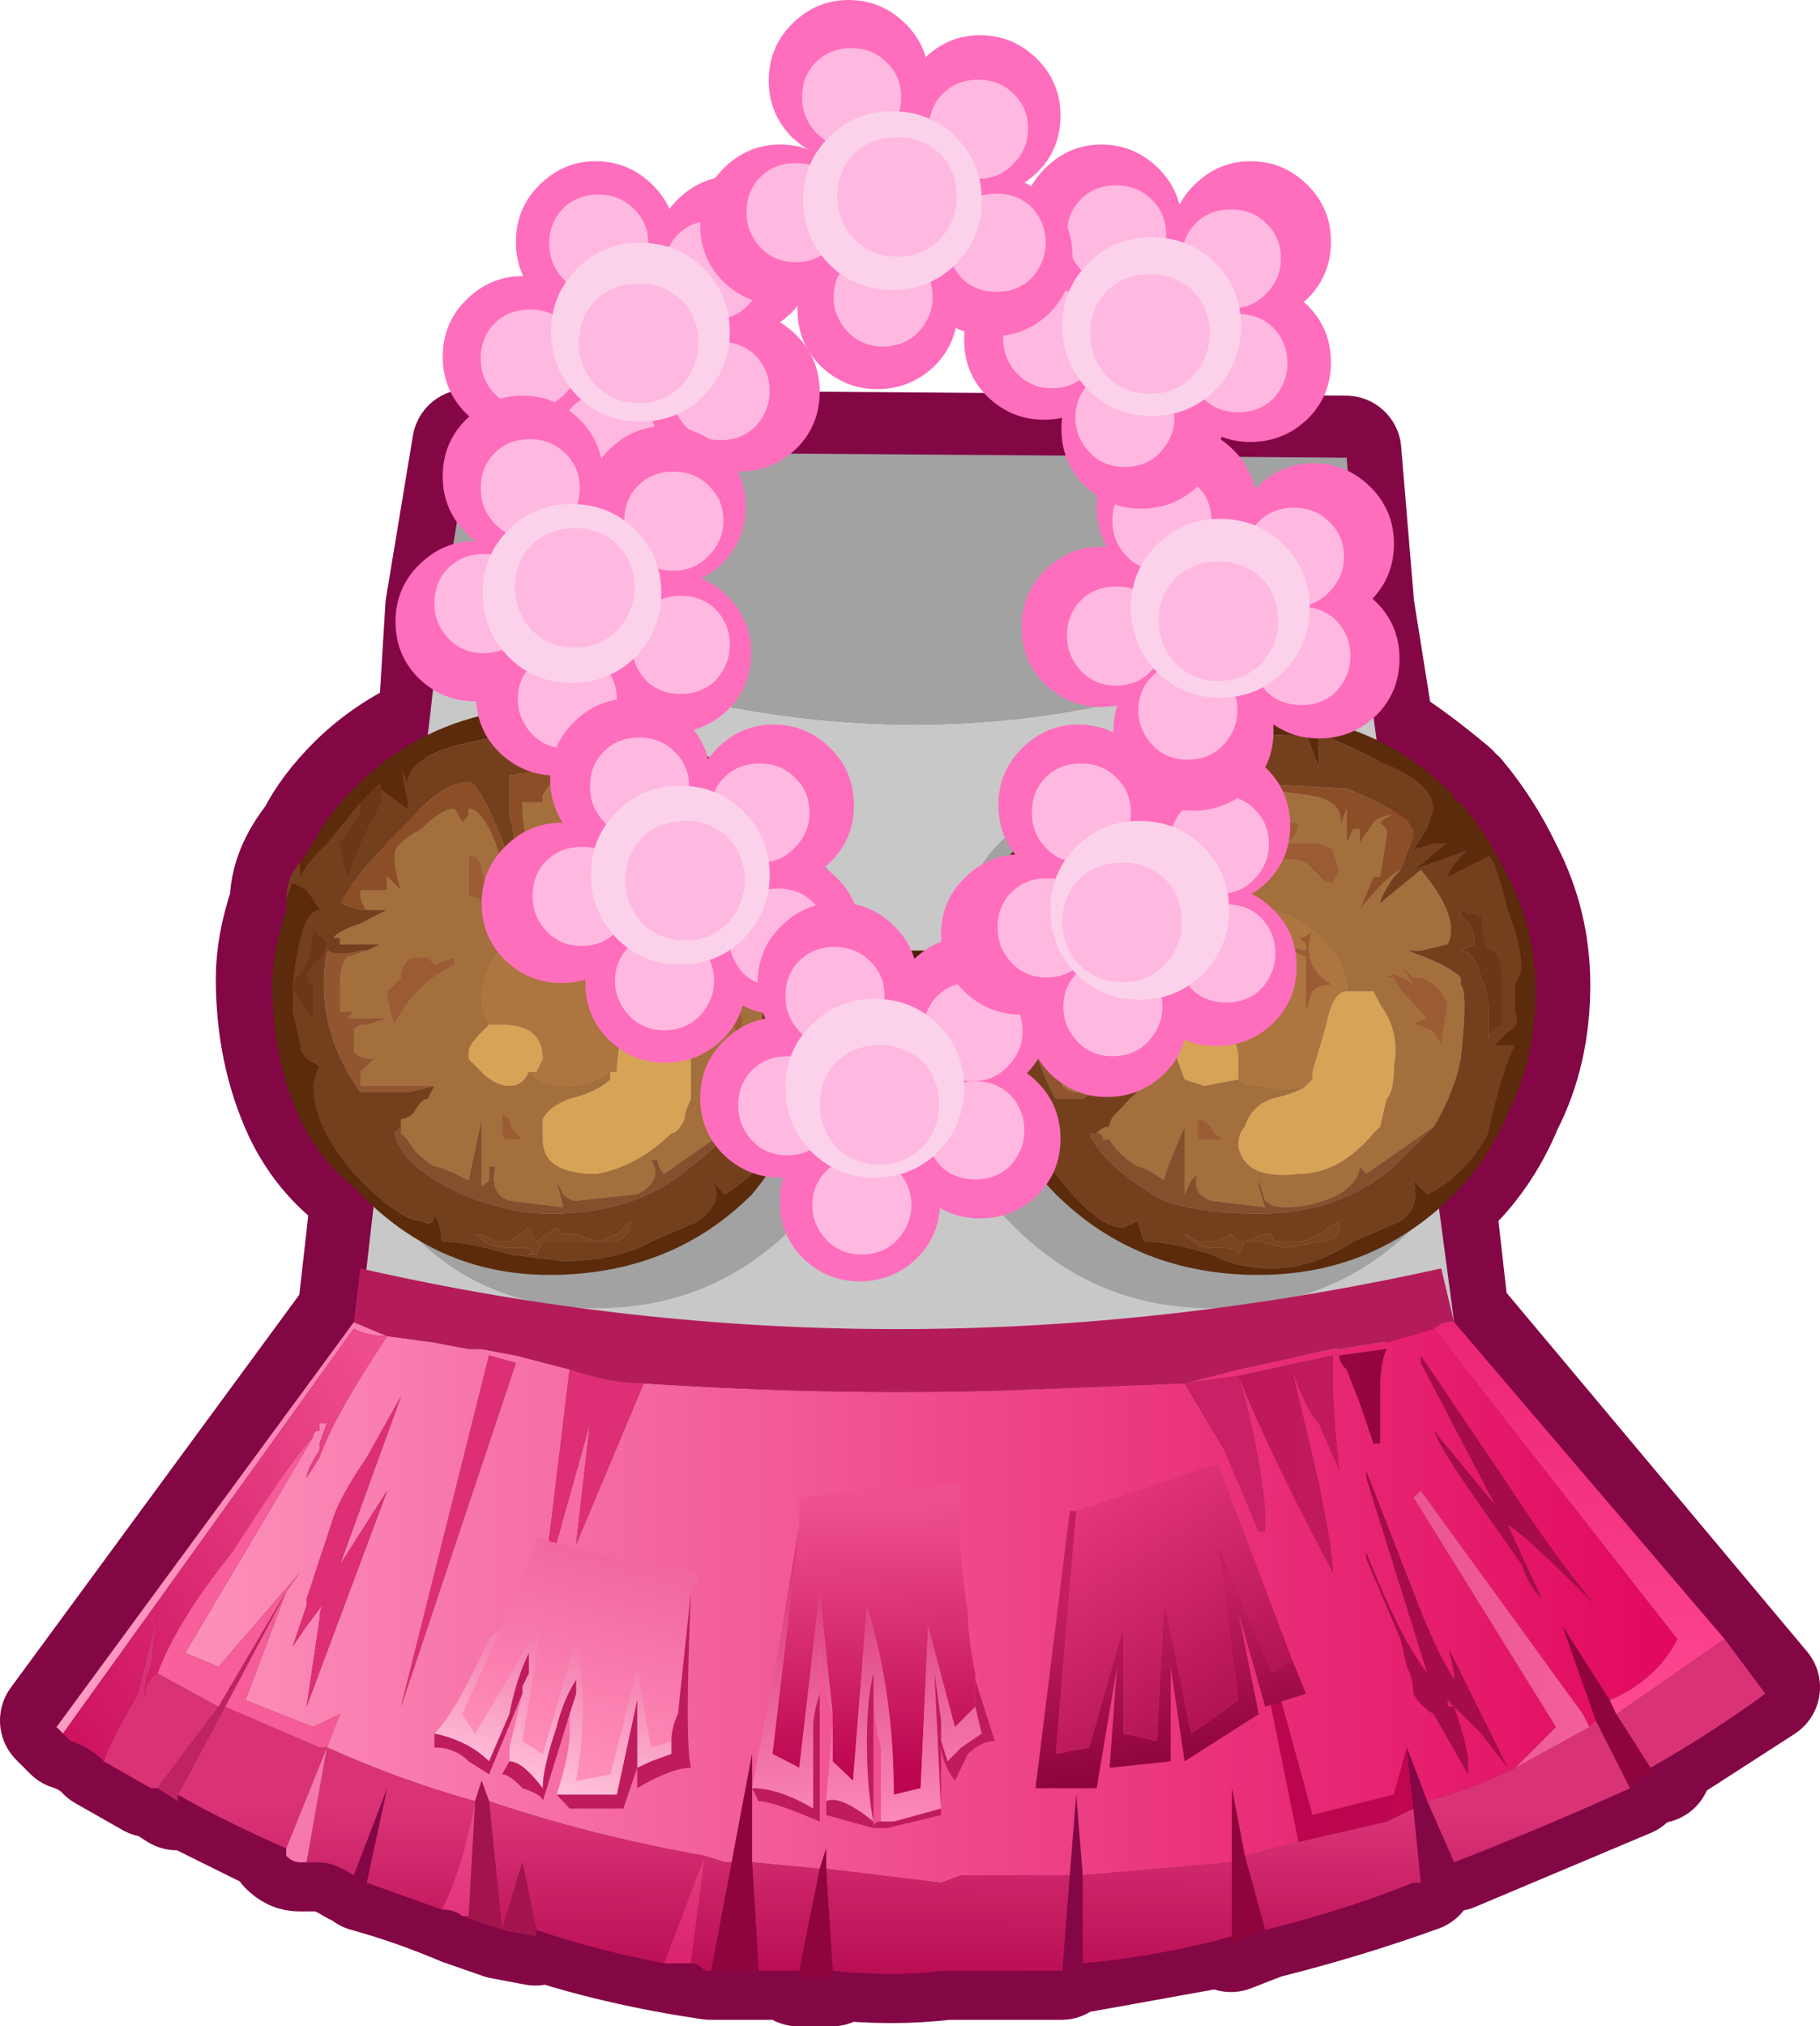 <?xml version="1.0" encoding="UTF-8" standalone="no"?>
<svg xmlns:xlink="http://www.w3.org/1999/xlink" height="109.35px" width="98.25px" xmlns="http://www.w3.org/2000/svg">
  <g transform="matrix(1.0, 0.0, 0.0, 1.0, -1.45, 10.6)">
    <path d="M84.3 42.55 Q84.3 46.2 82.8 49.1 81.75 51.65 79.9 53.5 L79.2 54.2 79.9 60.4 96.7 80.45 90.5 84.45 90.85 84.8 90.1 84.8 89.4 85.55 79.9 89.55 77.35 83.35 78.1 90.65 Q74.1 92.1 69.7 93.2 L67.9 93.9 67.9 93.55 59.85 95.0 59.5 85.9 58.75 95.4 58.4 95.4 52.55 95.4 Q49.65 95.75 46.35 95.4 L46.35 95.75 44.55 95.75 44.55 95.4 42.35 95.4 39.8 95.4 Q34.7 94.65 30.35 93.2 L30.35 93.55 28.5 93.2 26.35 92.45 Q23.75 91.35 21.2 90.65 L22.7 85.55 20.5 90.25 Q19.4 89.55 18.65 89.55 L17.95 89.55 17.6 89.55 Q17.2 89.55 16.85 89.2 L16.85 88.8 11.0 85.9 11.0 86.25 9.9 85.55 9.55 85.55 7.0 84.1 Q6.3 83.35 5.2 83.0 L4.45 82.25 20.5 60.4 21.2 54.2 20.5 53.1 Q18.65 51.65 17.6 49.45 16.1 46.2 16.1 42.2 16.1 40.35 16.85 38.15 16.85 36.35 18.3 34.55 19.05 33.05 20.5 31.6 22.3 29.8 24.85 28.7 L25.25 22.15 26.7 13.4 74.1 13.75 74.8 22.15 75.9 29.05 Q77.7 30.15 79.9 32.0 79.9 32.35 80.25 32.35 81.75 34.15 82.8 36.35 84.3 39.25 84.3 42.55" fill="#723710" fill-rule="evenodd" stroke="none"/>
    <path d="M84.3 42.55 Q84.3 39.25 82.8 36.35 81.75 34.15 80.25 32.35 79.9 32.35 79.9 32.0 77.7 30.15 75.9 29.05 L74.8 22.15 74.1 13.75 26.7 13.4 25.25 22.15 24.85 28.7 Q22.3 29.8 20.5 31.6 19.05 33.05 18.3 34.55 16.85 36.35 16.85 38.15 16.1 40.35 16.1 42.2 16.1 46.2 17.6 49.45 18.65 51.65 20.5 53.1 L21.2 54.2 20.5 60.4 4.45 82.25 5.2 83.0 Q6.3 83.35 7.0 84.1 L9.55 85.55 9.9 85.55 11.0 86.25 11.0 85.9 16.85 88.8 16.85 89.2 Q17.2 89.55 17.6 89.55 L17.95 89.55 18.65 89.55 Q19.4 89.55 20.5 90.25 L22.7 85.55 21.2 90.65 Q23.75 91.35 26.35 92.45 L28.5 93.2 30.35 93.55 30.35 93.2 Q34.7 94.65 39.8 95.4 L42.35 95.4 44.55 95.4 44.55 95.75 46.35 95.75 46.35 95.4 Q49.65 95.75 52.55 95.4 L58.4 95.4 58.75 95.4 59.5 85.9 59.85 95.0 67.9 93.55 67.9 93.9 69.7 93.2 Q74.1 92.1 78.1 90.65 L77.35 83.35 79.9 89.55 89.4 85.55 90.1 84.8 90.85 84.8 90.5 84.45 96.7 80.45 79.9 60.4 79.2 54.2 79.9 53.5 Q81.75 51.65 82.8 49.1 84.3 46.2 84.3 42.55 Z" fill="none" stroke="#830645" stroke-linecap="round" stroke-linejoin="round" stroke-width="6.0"/>
    <path d="M25.3 22.5 L26.75 13.75 74.15 14.1 74.85 22.5 Q51.55 34.5 25.3 22.5" fill="#a2a2a2" fill-rule="evenodd" stroke="none"/>
    <path d="M25.3 22.5 Q51.55 34.5 74.85 22.5 L79.95 60.75 Q77.75 61.1 76.3 61.85 L73.75 62.2 65.4 63.65 57.0 64.4 36.2 63.65 32.2 62.95 29.3 62.55 Q28.95 62.2 27.85 62.2 L24.9 61.85 Q22.75 61.5 20.9 60.75 L25.3 22.5" fill="#c8c8c8" fill-rule="evenodd" stroke="none"/>
    <path d="M81.8 42.55 Q82.15 43.6 82.15 44.7 L82.15 45.45 Q81.8 48.35 80.7 51.25 79.6 53.85 77.75 55.65 73.4 60.0 66.85 60.0 60.65 60.0 56.25 55.65 54.45 53.85 53.35 52.0 51.9 48.35 51.9 44.7 L48.6 44.7 48.6 45.45 Q48.6 48.35 47.5 50.9 46.4 53.45 44.25 55.65 39.85 60.0 33.65 60.0 27.1 60.0 23.1 55.3 20.9 53.85 20.2 51.65 18.35 48.35 18.35 44.7 18.35 42.55 19.1 40.35 19.1 39.6 19.8 38.5 L20.2 37.8 20.55 36.7 Q21.25 35.25 23.1 34.15 27.1 29.8 33.65 29.8 39.85 29.8 44.25 34.15 44.6 34.15 44.6 34.5 46.4 36.35 47.5 38.5 L48.25 40.7 52.25 40.7 Q52.6 39.6 53.35 38.5 L53.7 38.15 54.1 36.7 Q54.8 35.25 56.25 34.15 60.65 29.8 66.85 29.8 73.4 29.8 77.75 34.15 L77.75 34.9 Q79.95 36.7 80.7 38.5 81.8 40.7 81.8 42.55" fill="#a2a2a2" fill-rule="evenodd" stroke="none"/>
    <path d="M59.9 31.95 L60.25 31.95 61.35 33.05 Q60.65 31.6 60.65 30.85 L61.35 31.6 Q61.35 30.5 65.0 29.4 L70.85 29.05 71.95 29.05 72.65 30.85 72.65 29.05 Q73.05 29.05 75.95 30.5 78.85 31.6 78.85 33.05 L78.5 34.15 77.75 35.25 78.85 34.9 79.6 34.9 77.75 36.35 80.7 35.25 Q79.95 35.95 79.6 36.7 L81.8 35.6 Q82.15 35.6 82.85 38.5 83.6 40.35 83.6 41.8 L83.25 42.55 83.25 44.0 Q83.6 44.7 82.85 45.1 L82.15 45.8 83.25 45.8 Q82.5 47.25 81.8 50.55 80.7 52.75 78.5 53.85 L77.75 53.1 Q78.15 54.55 77.05 55.3 L74.5 56.4 Q72.3 57.85 70.1 57.85 68.3 57.85 66.85 57.1 64.65 56.4 63.2 56.4 L62.85 55.3 62.1 55.65 Q60.65 55.65 58.45 52.75 56.25 50.2 56.25 48.35 L56.65 46.9 Q55.55 46.55 55.55 46.15 L55.15 44.0 55.15 42.55 Q55.55 38.5 56.25 38.5 L55.9 37.8 Q55.55 37.45 55.55 37.05 L55.55 36.7 54.45 38.5 Q54.8 36.7 55.9 35.6 L55.9 36.35 57.0 34.9 Q58.8 32.7 59.55 32.35 59.2 32.7 59.2 33.05 L58.8 33.4 57.7 34.9 58.1 36.7 59.2 34.5 60.25 32.7 59.9 31.95 M81.8 40.7 Q81.4 40.35 81.4 38.9 L80.3 38.5 80.3 38.9 Q81.05 39.25 81.05 40.35 L80.3 40.7 Q81.05 40.7 81.4 42.15 81.8 42.9 81.8 44.0 L81.8 44.7 81.8 45.45 Q82.15 44.7 82.5 44.7 L82.5 42.55 Q82.5 40.7 81.8 40.7 M55.15 42.55 Q55.15 42.9 56.25 44.7 L56.25 42.55 56.25 41.45 56.65 40.7 56.25 40.0 55.9 41.45 55.9 41.8 55.15 42.55 M16.9 38.15 Q16.9 36.7 17.65 35.95 L17.65 36.7 Q18.0 35.95 19.1 34.9 L20.9 32.7 20.9 33.4 19.8 34.9 20.2 36.7 Q20.55 35.6 21.25 34.15 L22.0 32.7 22.0 31.95 23.45 33.05 23.45 32.7 23.1 30.85 23.45 31.6 Q23.45 30.15 27.1 29.4 30.0 28.7 32.55 28.7 34.05 28.7 34.4 29.05 L34.75 30.85 34.75 29.05 38.05 30.5 Q40.95 31.6 40.95 33.05 L40.6 34.15 40.25 35.25 Q40.6 34.9 40.95 34.9 41.3 34.9 41.65 34.55 L39.85 36.35 42.8 35.25 42.15 36.5 Q42.45 36.15 43.5 35.6 44.6 35.6 44.95 38.5 L45.35 41.45 45.35 42.55 45.35 44.0 Q45.35 44.35 44.95 44.7 L44.6 45.45 45.35 45.45 Q44.6 46.9 43.85 50.55 42.4 52.75 40.6 53.85 L39.85 53.1 Q40.6 54.2 39.15 55.3 L36.6 56.4 Q34.75 57.45 31.85 57.45 L28.95 57.1 Q26.75 56.4 25.3 56.4 25.3 55.65 24.9 54.9 24.9 55.65 24.2 55.3 23.1 55.3 20.55 52.75 18.35 50.2 18.35 48.0 18.35 47.65 18.7 46.9 17.65 46.55 17.65 45.8 L17.25 44.0 17.25 42.55 Q17.65 38.5 18.7 38.5 L18.0 37.45 17.25 37.05 Q16.9 37.8 16.9 38.15 M77.05 36.35 L77.75 34.5 Q77.75 33.8 77.05 33.4 75.95 32.7 74.15 31.95 L67.2 31.6 67.2 33.4 67.2 36.7 Q65.4 31.95 64.3 31.95 63.55 31.95 61.0 34.5 58.45 36.7 58.1 38.15 58.45 38.15 58.8 38.5 L59.55 38.5 60.25 38.5 60.25 38.9 58.45 39.25 Q57.7 39.6 57.7 40.35 L59.35 40.7 58.45 40.7 Q58.1 41.05 57.35 41.05 56.25 44.7 58.45 48.7 L59.9 48.7 Q60.25 48.35 61.35 48.35 62.05 48.05 63.05 48.0 L63.2 48.0 62.45 48.7 61.75 49.45 Q61.35 49.8 61.35 50.2 61.0 50.2 60.65 50.55 L60.25 50.55 Q61.0 52.35 64.3 54.2 66.45 54.9 69.4 54.9 73.75 54.9 76.7 52.35 L78.85 50.2 Q79.95 48.35 80.3 46.55 80.7 42.9 80.3 42.55 L80.3 42.15 Q79.6 41.45 77.4 40.7 L78.15 40.7 79.6 40.35 Q80.3 38.9 78.15 36.35 L75.95 38.15 Q75.95 37.8 76.7 36.7 L77.05 36.35 M40.95 50.2 L40.95 49.8 Q42.05 48.35 42.4 46.55 42.8 42.55 42.4 42.15 L42.4 41.8 39.15 40.7 39.5 40.7 40.6 40.35 41.7 40.35 Q42.4 38.5 40.6 36.35 L37.7 38.15 38.75 36.7 38.75 36.35 39.5 34.5 Q39.5 33.8 38.75 33.05 38.4 32.7 36.6 31.95 32.95 30.5 28.95 31.25 L28.95 33.4 Q29.3 34.5 29.3 36.7 27.45 31.6 26.75 31.6 25.3 31.6 23.1 34.15 20.55 36.7 19.8 38.15 L20.9 38.5 21.25 38.5 22.0 38.5 22.35 38.5 20.9 39.25 Q19.8 39.6 19.45 40.0 L19.8 40.0 19.8 40.35 22.0 40.35 21.25 40.7 20.9 40.7 Q19.8 41.05 19.1 40.7 18.35 44.7 20.9 48.35 L22.0 48.35 23.45 48.35 24.9 48.0 24.55 48.7 Q24.2 48.7 23.8 49.45 23.45 49.8 23.1 49.8 L23.1 50.2 22.75 50.55 Q23.1 52.35 26.4 53.85 28.95 54.9 31.1 54.9 35.85 54.9 38.75 52.35 40.25 51.25 40.95 50.2 M44.6 42.15 Q44.6 40.7 43.85 40.35 43.5 40.35 43.5 38.9 L42.4 38.5 43.15 40.35 42.4 40.7 Q42.8 40.7 43.5 41.8 44.25 42.9 44.25 43.6 L43.85 44.7 43.85 45.45 Q44.25 44.7 44.6 44.7 L44.6 42.15 M18.0 42.15 Q18.0 41.8 18.7 41.05 19.1 40.7 19.1 40.35 L18.35 39.6 Q18.35 40.7 18.0 41.45 L17.25 42.55 Q17.25 42.9 18.35 44.35 L18.35 42.55 Q18.0 42.55 18.0 42.15 M34.75 56.0 L33.7 56.4 34.75 56.4 Q35.5 56.0 35.5 55.3 L34.75 56.0 M33.65 56.4 L32.55 56.0 31.85 56.0 31.5 55.65 30.4 56.4 30.0 55.65 28.95 56.4 28.2 56.4 Q27.45 56.0 27.1 56.0 27.85 56.75 28.95 56.75 L29.65 56.75 Q30.4 56.75 30.0 57.1 L30.4 57.1 30.75 56.4 32.95 56.4 33.65 56.4 M73.75 55.65 L73.75 55.3 72.65 56.0 Q71.95 56.4 71.55 56.4 L70.5 56.4 Q70.1 56.4 70.1 56.0 L69.75 56.0 68.65 56.4 68.3 56.4 67.95 56.0 Q67.2 56.4 66.85 56.4 L66.1 56.4 65.4 56.0 Q66.1 56.75 66.85 56.75 L67.55 56.75 Q68.3 56.75 68.3 57.1 L68.65 56.4 69.4 56.4 70.85 56.75 72.65 56.4 Q73.75 56.4 73.75 55.65" fill="#743f1d" fill-rule="evenodd" stroke="none"/>
    <path d="M55.15 42.55 L55.15 44.0 55.55 46.15 Q55.55 46.55 56.65 46.9 L56.25 48.35 Q56.25 50.2 58.45 52.75 60.65 55.65 62.1 55.65 L62.85 55.3 63.2 56.4 Q64.65 56.4 66.85 57.1 68.3 57.85 70.1 57.85 72.3 57.85 74.5 56.4 L77.05 55.3 Q78.15 54.55 77.75 53.1 L78.5 53.85 Q80.7 52.75 81.8 50.55 82.5 47.25 83.25 45.8 L82.15 45.8 82.85 45.1 Q83.6 44.7 83.25 44.0 L83.25 42.55 83.6 41.8 Q83.6 40.35 82.85 38.5 82.15 35.6 81.8 35.6 L79.6 36.7 Q79.95 35.95 80.7 35.25 L77.75 36.35 79.6 34.9 78.85 34.9 77.75 35.25 78.5 34.15 78.85 33.05 Q78.85 31.6 75.95 30.5 73.05 29.05 72.65 29.05 L72.65 30.85 71.95 29.05 70.85 29.05 65.0 29.4 Q61.35 30.5 61.35 31.6 L60.65 30.85 Q60.65 31.6 61.35 33.05 L60.25 31.95 59.9 31.95 59.55 32.35 Q58.8 32.7 57.0 34.9 L55.9 36.35 55.9 35.6 56.25 35.25 56.25 34.9 Q57.0 33.4 58.45 32.35 62.85 27.95 69.4 27.95 75.6 27.95 79.95 32.35 79.95 32.7 80.3 32.7 81.8 34.5 82.85 36.7 84.35 39.6 84.35 42.9 84.35 46.55 82.85 49.45 81.8 52.0 79.95 53.85 75.6 58.2 69.4 58.2 62.85 58.2 58.45 53.85 56.65 52.0 55.55 50.2 54.1 46.9 54.1 43.6 L54.1 42.9 54.1 40.7 54.45 38.5 55.55 36.7 55.55 37.05 Q55.55 37.45 55.9 37.8 L56.25 38.5 Q55.55 38.5 55.15 42.55 M46.4 43.6 Q46.4 46.55 44.95 49.1 43.85 51.65 42.05 53.85 37.7 58.2 31.1 58.2 24.9 58.2 20.55 53.45 18.7 52.0 17.65 49.8 16.15 46.55 16.15 42.55 16.15 40.7 16.9 38.5 L16.9 38.15 Q16.9 37.8 17.25 37.05 L18.0 37.45 18.7 38.5 Q17.65 38.5 17.25 42.55 L17.25 44.0 17.65 45.8 Q17.65 46.55 18.7 46.9 18.35 47.65 18.35 48.0 18.35 50.2 20.55 52.75 23.1 55.3 24.2 55.3 24.9 55.65 24.9 54.9 25.3 55.65 25.3 56.4 26.75 56.4 28.95 57.1 L31.85 57.45 Q34.75 57.45 36.6 56.4 L39.15 55.3 Q40.6 54.2 39.85 53.1 L40.6 53.85 Q42.4 52.75 43.85 50.55 44.6 46.9 45.35 45.45 L44.6 45.45 44.95 44.7 Q45.35 44.35 45.35 44.0 L45.35 42.55 45.35 41.45 44.95 38.5 Q44.6 35.6 43.5 35.6 42.45 36.15 42.15 36.5 L42.8 35.25 39.85 36.35 41.65 34.55 Q41.3 34.9 40.95 34.9 40.6 34.9 40.25 35.25 L40.6 34.15 40.95 33.05 Q40.95 31.6 38.05 30.5 L34.75 29.05 34.75 30.85 34.4 29.05 Q34.05 28.7 32.55 28.7 30.0 28.7 27.1 29.4 23.45 30.15 23.45 31.6 L23.1 30.85 23.45 32.7 23.45 33.05 22.0 31.95 22.0 31.6 21.65 31.95 20.9 32.7 19.1 34.9 Q18.0 35.95 17.65 36.7 L17.65 35.95 18.35 34.9 Q19.1 33.4 20.55 31.95 24.9 27.6 31.1 27.6 37.7 27.6 42.05 32.35 42.4 32.35 42.4 32.7 44.25 34.5 44.95 36.7 46.05 38.5 46.4 40.7 L46.4 42.9 46.4 43.6" fill="#5b2b0c" fill-rule="evenodd" stroke="none"/>
    <path d="M59.9 31.95 L60.25 32.7 59.2 34.5 58.1 36.7 57.7 34.9 58.8 33.4 59.2 33.05 Q59.2 32.7 59.55 32.35 L59.9 31.95 M55.15 42.55 L55.9 41.8 55.9 41.45 56.25 40.0 56.65 40.7 56.25 41.45 56.25 42.55 56.25 44.7 Q55.15 42.9 55.15 42.55 M81.8 40.7 Q82.5 40.7 82.5 42.55 L82.5 44.7 Q82.15 44.7 81.8 45.45 L81.8 44.7 81.8 44.0 Q81.8 42.9 81.4 42.15 81.05 40.7 80.3 40.7 L81.05 40.35 Q81.05 39.25 80.3 38.9 L80.3 38.5 81.4 38.9 Q81.4 40.35 81.8 40.7 M44.6 42.15 L44.6 44.7 Q44.25 44.7 43.85 45.45 L43.85 44.7 44.25 43.6 Q44.25 42.9 43.5 41.8 42.8 40.7 42.4 40.7 L43.15 40.35 42.4 38.5 43.5 38.9 Q43.5 40.35 43.85 40.35 44.6 40.7 44.6 42.15 M22.0 31.95 L22.0 32.7 21.25 34.15 Q20.55 35.6 20.2 36.7 L19.8 34.9 20.9 33.4 20.9 32.7 21.65 31.95 22.0 31.6 22.0 31.95 M18.0 42.15 Q18.0 42.55 18.35 42.55 L18.35 44.35 Q17.25 42.9 17.25 42.55 L18.0 41.45 Q18.35 40.7 18.35 39.6 L19.1 40.35 Q19.1 40.7 18.7 41.05 18.0 41.8 18.0 42.15" fill="#6b3716" fill-rule="evenodd" stroke="none"/>
    <path d="M77.05 36.35 Q76.3 36.7 74.85 38.5 L75.6 36.7 75.95 36.7 76.3 34.5 76.3 34.15 75.95 33.8 Q76.3 33.4 76.7 33.4 75.95 33.4 75.6 33.8 L74.85 34.9 74.85 34.15 74.5 34.15 74.15 34.9 74.15 33.05 73.75 34.15 Q74.15 32.7 72.3 32.35 L69.4 31.95 69.0 32.35 Q68.65 32.7 68.3 32.7 L67.55 32.7 67.55 33.05 Q67.55 34.15 67.95 35.25 67.95 35.95 66.85 37.45 L66.1 34.9 Q65.4 33.05 64.65 33.05 L64.3 33.8 63.9 33.05 62.1 34.15 Q60.65 34.9 60.65 35.6 60.65 36.7 61.75 37.8 L60.65 37.05 60.25 36.7 60.25 37.45 Q59.55 37.45 58.8 37.8 58.8 38.15 59.55 38.5 L58.8 38.5 Q58.45 38.15 58.1 38.15 58.45 36.7 61.0 34.5 63.55 31.95 64.3 31.95 65.4 31.95 67.2 36.7 L67.2 33.4 67.2 31.6 74.15 31.95 Q75.95 32.7 77.05 33.4 77.75 33.8 77.75 34.5 L77.05 36.35 M38.75 36.35 Q38.75 36.7 36.95 38.5 36.95 37.45 37.7 36.7 L38.75 35.6 37.7 36.35 38.75 34.15 38.05 33.4 37.7 33.8 Q36.95 34.5 36.95 34.9 L36.95 34.15 36.6 34.15 36.2 35.25 36.2 33.05 35.5 34.15 Q36.2 32.7 34.75 32.35 33.3 31.6 31.5 31.6 31.1 31.6 30.75 32.35 L30.75 32.7 29.65 32.7 Q29.65 34.15 30.0 34.9 30.0 35.95 28.95 37.45 L28.2 34.9 Q27.45 33.05 26.75 33.05 L26.75 33.4 26.4 33.8 26.0 33.05 Q25.3 33.05 24.2 34.15 22.75 34.9 22.75 35.6 22.75 36.35 23.1 37.45 L22.35 36.7 22.35 37.45 20.9 37.45 Q20.9 38.15 21.25 38.5 L20.9 38.5 19.8 38.15 Q20.55 36.7 23.1 34.15 25.3 31.6 26.75 31.6 27.45 31.6 29.3 36.7 29.3 34.5 28.95 33.4 L28.95 31.25 Q32.95 30.5 36.6 31.95 38.4 32.7 38.75 33.05 39.5 33.8 39.5 34.5 L38.75 36.35" fill="#8c4e27" fill-rule="evenodd" stroke="none"/>
    <path d="M59.55 38.5 Q58.8 38.15 58.8 37.8 59.55 37.45 60.25 37.45 L60.25 36.7 60.65 37.05 61.75 37.8 Q60.65 36.7 60.65 35.6 60.65 34.9 62.1 34.15 L63.9 33.05 64.3 33.8 64.65 33.05 Q65.4 33.05 66.1 34.9 L66.85 37.45 Q67.95 35.95 67.95 35.25 67.55 34.15 67.55 33.05 L67.55 32.7 68.3 32.7 Q68.65 32.7 69.0 32.35 L69.4 31.95 72.3 32.35 Q74.15 32.7 73.75 34.15 L74.15 33.05 74.15 34.9 74.5 34.15 74.85 34.15 74.85 34.9 75.6 33.8 Q75.95 33.4 76.7 33.4 76.3 33.4 75.95 33.8 L76.3 34.15 76.3 34.5 75.95 36.7 75.6 36.7 74.85 38.5 Q76.3 36.7 77.05 36.35 L76.7 36.7 Q75.95 37.8 75.95 38.15 L78.15 36.35 Q80.3 38.9 79.6 40.35 L78.15 40.7 77.4 40.7 Q79.6 41.45 80.3 42.15 L80.3 42.55 Q80.7 42.9 80.3 46.55 79.95 48.35 78.85 50.2 L75.2 52.75 74.85 52.35 Q74.85 53.1 73.75 53.85 72.3 54.55 70.85 54.55 70.1 54.55 69.75 54.2 L69.4 53.1 69.4 53.45 69.75 54.55 66.85 54.2 Q65.75 53.85 66.1 52.75 L65.75 53.1 65.4 53.85 65.4 50.2 Q64.3 52.75 64.3 53.1 63.2 52.35 62.85 52.35 61.75 51.65 61.35 50.9 L61.0 50.9 Q61.0 50.55 60.65 50.55 61.0 50.2 61.35 50.2 61.35 49.8 61.75 49.45 L62.45 48.7 63.2 48.0 63.05 48.0 61.75 48.0 59.55 48.35 Q59.2 48.35 58.8 48.0 L58.8 47.25 59.55 46.9 58.45 46.15 58.45 45.45 Q58.45 44.7 59.2 44.7 L60.25 44.35 59.9 44.35 58.1 44.7 58.1 44.35 58.45 44.0 57.7 44.0 57.7 42.55 Q57.7 41.8 58.45 41.45 L59.55 40.7 59.35 40.7 57.7 40.35 Q57.7 39.6 58.45 39.25 L60.25 38.9 60.25 38.5 59.55 38.5 M38.75 36.35 L38.75 36.7 37.7 38.15 40.6 36.35 Q42.4 38.5 41.7 40.35 L40.6 40.35 39.5 40.7 39.15 40.7 42.4 41.8 42.4 42.15 Q42.8 42.55 42.4 46.55 42.05 48.35 40.95 49.8 L40.95 50.2 37.3 52.75 Q36.95 52.35 36.95 52.0 L36.6 52.0 Q37.3 53.1 35.85 53.85 L32.55 54.2 Q32.2 54.2 31.85 53.85 L31.5 53.1 31.85 54.55 28.95 54.2 Q27.85 53.85 28.2 52.35 L27.85 52.35 27.85 53.1 27.45 53.45 27.45 49.8 26.75 53.1 Q25.3 52.35 24.9 52.35 23.8 51.65 23.45 50.9 L23.1 50.55 23.1 50.2 23.1 49.8 Q23.45 49.8 23.8 49.45 24.2 48.7 24.55 48.7 L24.9 48.0 23.8 48.0 21.65 48.0 20.9 48.0 20.9 47.25 21.65 46.55 Q20.9 46.55 20.55 46.15 L20.55 45.1 Q20.55 44.7 21.25 44.7 L22.35 44.35 21.65 44.35 20.2 44.35 20.55 44.0 19.8 44.0 19.8 42.55 Q19.8 41.45 20.2 41.05 L21.25 40.7 22.0 40.35 19.8 40.35 19.8 40.0 19.45 40.0 Q19.8 39.6 20.9 39.25 L22.35 38.5 22.0 38.5 21.25 38.5 Q20.9 38.15 20.9 37.45 L22.35 37.45 22.35 36.7 23.1 37.45 Q22.75 36.35 22.75 35.6 22.75 34.9 24.2 34.15 25.3 33.05 26.0 33.05 L26.4 33.8 26.75 33.4 26.75 33.05 Q27.45 33.05 28.2 34.9 L28.95 37.45 Q30.0 35.95 30.0 34.9 29.65 34.15 29.65 32.7 L30.75 32.7 30.75 32.35 Q31.1 31.6 31.5 31.6 33.3 31.6 34.75 32.35 36.2 32.7 35.5 34.15 L36.2 33.05 36.2 35.25 36.6 34.15 36.95 34.15 36.95 34.9 Q36.95 34.5 37.7 33.8 L38.05 33.4 38.75 34.15 37.7 36.35 38.75 35.6 37.7 36.7 Q36.95 37.45 36.95 38.5 38.75 36.7 38.75 36.35 M41.3 45.8 Q41.7 44.35 41.3 43.6 41.3 42.55 40.6 42.15 L40.25 42.15 38.75 41.05 39.85 42.15 39.15 42.15 38.75 41.8 Q38.75 42.55 40.6 44.35 40.25 44.35 40.25 44.7 L40.95 44.7 Q41.3 45.1 41.3 45.8 M60.65 44.7 Q61.75 42.9 64.3 41.45 64.3 41.05 63.9 41.05 L62.85 41.45 62.1 41.45 62.1 41.05 Q61.75 41.05 61.35 41.8 61.0 42.15 61.0 42.55 L60.25 42.9 Q60.25 44.0 60.65 44.7 M71.2 33.8 Q70.85 33.8 70.85 34.15 70.5 34.15 70.5 34.5 70.5 34.9 70.1 34.9 L70.1 35.95 Q70.85 35.6 71.95 35.95 L73.05 37.05 73.4 37.05 73.75 36.35 73.4 35.25 72.65 34.9 71.2 34.9 70.85 34.9 Q71.55 34.5 71.55 33.8 L71.2 33.8 M65.0 35.95 Q64.65 35.95 64.3 35.6 L64.3 37.45 Q64.3 37.8 65.0 38.15 65.4 38.15 65.4 38.5 L65.75 38.15 65.4 36.35 Q65.4 35.95 65.0 35.95 M74.15 42.9 Q74.15 41.45 73.05 40.35 L72.3 39.6 Q71.55 38.9 70.1 38.5 68.65 38.9 67.55 39.6 65.75 41.05 65.75 42.9 L65.75 43.25 Q65.75 44.35 66.1 44.7 L65.4 45.45 Q65.0 45.8 65.0 46.55 L65.4 47.65 66.45 48.0 68.3 47.65 Q68.65 48.0 69.75 48.0 70.85 48.35 71.95 48.0 71.55 48.35 70.1 48.7 69.0 49.1 68.65 50.2 68.3 50.55 68.3 51.25 68.65 53.1 71.55 52.75 73.75 52.75 75.6 50.55 L75.95 50.2 76.3 48.7 Q76.7 48.35 76.7 46.9 77.05 45.1 75.95 43.6 L75.6 42.9 74.15 42.9 M77.05 41.45 L77.75 42.55 Q77.4 42.15 77.05 42.15 76.7 41.8 76.3 42.15 L76.7 42.15 Q76.7 42.55 78.5 44.35 78.15 44.35 77.75 44.7 78.15 44.7 78.85 45.1 L79.25 45.8 79.6 43.6 Q79.25 42.55 78.15 42.15 L77.75 42.15 77.05 41.45 M33.3 33.4 Q32.95 33.4 32.55 33.8 L32.55 34.5 32.55 34.9 32.2 35.6 Q32.95 35.25 34.05 35.6 34.75 35.95 35.1 36.7 L35.1 37.05 35.5 35.95 35.1 34.9 34.75 34.9 32.95 34.9 Q33.65 34.15 33.65 33.4 L33.3 33.4 M26.75 35.6 L26.75 37.8 Q27.45 37.8 27.45 38.15 L27.85 38.15 27.85 37.8 27.45 36.35 Q27.45 35.95 27.1 35.6 L26.75 35.6 M36.6 42.55 Q36.2 41.05 35.1 40.35 L34.4 39.6 Q33.65 38.9 32.2 38.5 30.75 38.9 29.65 39.6 27.85 40.7 27.45 42.9 27.45 44.0 27.85 44.7 L27.45 45.1 Q26.75 45.8 26.75 46.15 L26.75 46.55 27.45 47.25 Q28.2 48.0 28.95 48.0 29.65 48.0 30.0 47.25 30.75 48.0 31.85 48.0 33.3 48.0 34.4 47.25 L34.4 47.65 Q33.65 48.35 32.2 48.7 31.1 49.1 30.75 49.8 L30.75 50.9 Q30.75 52.75 33.65 52.75 35.85 52.35 37.7 50.55 38.05 50.55 38.4 49.8 38.4 49.45 38.75 48.7 L38.75 46.9 Q38.75 44.7 38.4 43.6 38.05 42.9 37.7 42.9 L36.6 42.55 M26.0 41.05 L24.9 41.45 24.55 41.05 23.8 41.05 Q23.45 41.05 23.1 41.8 L23.1 42.15 22.35 42.9 Q22.35 43.6 22.75 44.7 23.8 42.55 26.0 41.45 L26.0 41.05 M28.95 50.9 L29.65 50.9 Q28.95 50.2 28.95 49.8 L28.55 49.45 28.55 50.55 Q28.55 50.9 28.95 50.9 M66.85 50.2 Q66.45 49.8 66.1 49.8 L66.1 50.9 67.55 50.9 Q66.85 50.55 66.85 50.2" fill="#a36f3c" fill-rule="evenodd" stroke="none"/>
    <path d="M54.1 43.6 L46.4 43.6 46.4 42.9 46.4 40.7 54.1 40.7 54.1 42.9 54.1 43.6" fill="#481f04" fill-rule="evenodd" stroke="none"/>
    <path d="M41.3 45.8 Q41.3 45.1 40.95 44.7 L40.25 44.7 Q40.25 44.35 40.6 44.35 38.75 42.55 38.75 41.8 L39.15 42.15 39.85 42.15 38.75 41.05 40.25 42.15 40.6 42.15 Q41.3 42.55 41.3 43.6 41.7 44.35 41.3 45.8 M65.0 35.95 Q65.4 35.95 65.4 36.35 L65.75 38.15 65.4 38.5 Q65.4 38.15 65.0 38.15 64.3 37.8 64.3 37.45 L64.3 35.6 Q64.65 35.95 65.0 35.95 M71.2 33.8 L71.55 33.8 Q71.55 34.5 70.85 34.9 L71.2 34.9 72.65 34.9 73.4 35.25 73.75 36.35 73.4 37.05 73.05 37.05 71.95 35.95 Q70.85 35.6 70.1 35.95 L70.1 34.9 Q70.5 34.9 70.5 34.5 70.5 34.15 70.85 34.15 70.85 33.8 71.2 33.8 M60.65 44.7 Q60.25 44.0 60.25 42.9 L61.0 42.55 Q61.0 42.15 61.35 41.8 61.75 41.05 62.1 41.05 L62.1 41.45 62.85 41.45 63.9 41.05 Q64.3 41.05 64.3 41.45 61.75 42.9 60.65 44.7 M77.05 41.45 L77.75 42.15 78.15 42.15 Q79.25 42.55 79.6 43.6 L79.25 45.8 78.85 45.1 Q78.15 44.7 77.75 44.7 78.15 44.35 78.5 44.35 76.7 42.55 76.7 42.15 L76.3 42.15 Q76.7 41.8 77.05 42.15 77.4 42.15 77.75 42.55 L77.05 41.45 M71.55 40.0 Q71.95 40.0 72.3 39.6 71.95 40.7 72.3 41.45 72.65 42.15 73.4 42.55 72.65 42.55 72.3 42.9 L71.95 44.0 71.95 41.05 70.5 40.35 71.95 40.7 71.95 40.35 71.55 40.0 M33.3 33.4 L33.65 33.4 Q33.65 34.15 32.95 34.9 L34.75 34.9 35.1 34.9 35.5 35.95 35.1 37.05 35.1 36.7 Q34.75 35.95 34.05 35.6 32.95 35.25 32.2 35.6 L32.55 34.9 32.55 34.5 32.55 33.8 Q32.95 33.4 33.3 33.4 M26.75 35.6 L27.1 35.6 Q27.45 35.95 27.45 36.35 L27.85 37.8 27.85 38.15 27.45 38.15 Q27.45 37.8 26.75 37.8 L26.75 35.6 M26.0 41.05 L26.0 41.45 Q23.8 42.55 22.75 44.7 22.35 43.6 22.35 42.9 L23.1 42.15 23.1 41.8 Q23.45 41.05 23.8 41.05 L24.55 41.05 24.9 41.45 26.0 41.05 M33.65 39.6 L34.4 39.6 Q34.05 40.7 34.75 41.45 L35.1 42.55 Q34.75 42.55 34.75 42.9 L34.4 43.6 Q33.65 41.8 33.65 40.7 L32.55 40.35 33.65 40.35 33.65 39.6 M28.95 50.9 Q28.55 50.9 28.55 50.55 L28.55 49.45 28.95 49.8 Q28.95 50.2 29.65 50.9 L28.95 50.9 M66.85 50.2 Q66.85 50.55 67.55 50.9 L66.1 50.9 66.1 49.8 Q66.45 49.8 66.85 50.2" fill="#9c5c33" fill-rule="evenodd" stroke="none"/>
    <path d="M59.35 40.7 L59.55 40.7 58.45 41.45 Q57.7 41.8 57.7 42.55 L57.7 44.0 58.45 44.0 58.1 44.35 58.1 44.7 59.9 44.35 60.25 44.35 59.2 44.7 Q58.45 44.7 58.45 45.45 L58.45 46.15 59.55 46.9 58.8 47.25 58.8 48.0 Q59.2 48.35 59.55 48.35 L61.75 48.0 63.05 48.0 Q62.05 48.05 61.35 48.35 60.25 48.35 59.9 48.7 L58.45 48.7 Q56.25 44.7 57.35 41.05 58.1 41.05 58.45 40.7 L59.35 40.7 M21.25 40.7 L20.2 41.05 Q19.8 41.45 19.8 42.55 L19.8 44.0 20.55 44.0 20.2 44.35 21.65 44.35 22.35 44.35 21.25 44.7 Q20.55 44.7 20.55 45.1 L20.55 46.15 Q20.9 46.55 21.65 46.55 L20.9 47.25 20.9 48.0 21.65 48.0 23.8 48.0 24.9 48.0 23.45 48.35 22.0 48.35 20.9 48.35 Q18.35 44.7 19.1 40.7 19.8 41.05 20.9 40.7 L21.25 40.7" fill="#91552f" fill-rule="evenodd" stroke="none"/>
    <path d="M66.1 44.7 Q65.75 44.35 65.75 43.25 L65.75 42.9 Q65.75 41.05 67.55 39.6 68.65 38.9 70.1 38.5 71.55 38.9 72.3 39.6 L73.05 40.35 Q74.15 41.45 74.15 42.9 73.4 42.9 73.05 44.7 L72.3 47.25 72.3 47.65 71.95 48.0 Q70.85 48.35 69.75 48.0 68.65 48.0 68.3 47.65 L68.3 46.55 Q68.3 44.7 66.1 44.7 M71.55 40.0 L71.95 40.35 71.95 40.7 70.5 40.35 71.95 41.05 71.95 44.0 72.3 42.9 Q72.65 42.55 73.4 42.55 72.65 42.15 72.3 41.45 71.95 40.7 72.3 39.6 71.95 40.0 71.55 40.0 M27.85 44.7 Q27.45 44.0 27.45 42.9 27.85 40.7 29.65 39.6 30.75 38.9 32.2 38.5 33.65 38.9 34.4 39.6 L35.1 40.35 Q36.2 41.05 36.6 42.55 35.5 42.9 35.1 44.35 34.75 46.55 34.75 47.25 L34.4 47.25 Q33.3 48.0 31.85 48.0 30.75 48.0 30.0 47.25 L30.4 47.25 30.75 46.55 Q30.75 44.7 28.55 44.7 L27.85 44.7 M33.65 39.6 L33.65 40.35 32.55 40.35 33.65 40.7 Q33.65 41.8 34.4 43.6 L34.75 42.9 Q34.75 42.55 35.1 42.55 L34.75 41.45 Q34.05 40.7 34.4 39.6 L33.65 39.6" fill="#ad753f" fill-rule="evenodd" stroke="none"/>
    <path d="M74.15 42.9 L75.6 42.9 75.95 43.6 Q77.05 45.1 76.7 46.9 76.7 48.35 76.3 48.7 L75.95 50.2 75.6 50.55 Q73.75 52.75 71.55 52.75 68.65 53.1 68.3 51.25 68.3 50.55 68.65 50.2 69.0 49.1 70.1 48.7 71.55 48.35 71.95 48.0 L72.3 47.65 72.3 47.25 73.05 44.7 Q73.4 42.9 74.15 42.9 M68.3 47.65 L66.45 48.0 65.4 47.65 65.0 46.55 Q65.0 45.8 65.4 45.45 L66.1 44.7 Q68.3 44.7 68.3 46.55 L68.3 47.65 M36.6 42.55 L37.7 42.9 Q38.05 42.9 38.4 43.6 38.75 44.7 38.75 46.9 L38.75 48.7 Q38.4 49.45 38.4 49.8 38.05 50.55 37.7 50.55 35.85 52.35 33.65 52.75 30.75 52.75 30.75 50.9 L30.75 49.8 Q31.1 49.1 32.2 48.7 33.65 48.35 34.4 47.65 L34.4 47.25 34.75 47.25 Q34.75 46.55 35.1 44.35 35.5 42.9 36.6 42.55 M30.0 47.25 Q29.65 48.0 28.95 48.0 28.2 48.0 27.45 47.25 L26.75 46.55 26.75 46.15 Q26.75 45.8 27.45 45.1 L27.85 44.7 28.55 44.7 Q30.75 44.7 30.75 46.55 L30.4 47.25 30.0 47.25" fill="#d7a356" fill-rule="evenodd" stroke="none"/>
    <path d="M60.65 50.55 Q61.0 50.55 61.0 50.9 L61.35 50.9 Q61.75 51.65 62.85 52.35 63.2 52.35 64.3 53.1 64.3 52.75 65.4 50.2 L65.4 53.85 65.75 53.1 66.1 52.75 Q65.75 53.85 66.85 54.2 L69.75 54.55 69.4 53.45 69.4 53.1 69.75 54.2 Q70.1 54.55 70.85 54.55 72.3 54.55 73.75 53.85 74.85 53.1 74.85 52.35 L75.2 52.75 78.85 50.2 76.7 52.35 Q73.75 54.9 69.4 54.9 66.45 54.9 64.3 54.2 61.0 52.35 60.25 50.55 L60.65 50.55 M23.1 50.2 L23.1 50.55 23.45 50.9 Q23.8 51.65 24.9 52.35 25.3 52.35 26.75 53.1 L27.45 49.8 27.45 53.45 27.85 53.1 27.85 52.35 28.2 52.35 Q27.85 53.85 28.95 54.2 L31.85 54.55 31.5 53.1 31.85 53.85 Q32.2 54.2 32.55 54.2 L35.85 53.85 Q37.3 53.1 36.6 52.0 L36.95 52.0 Q36.95 52.35 37.3 52.75 L40.95 50.2 Q40.25 51.25 38.75 52.35 35.85 54.9 31.1 54.9 28.95 54.9 26.4 53.85 23.1 52.35 22.75 50.55 L23.1 50.2" fill="#854e2c" fill-rule="evenodd" stroke="none"/>
    <path d="M33.65 56.4 L32.95 56.4 30.75 56.4 30.4 57.1 30.0 57.1 Q30.4 56.75 29.65 56.75 L28.95 56.75 Q27.85 56.75 27.1 56.0 27.45 56.0 28.2 56.4 L28.95 56.4 30.0 55.65 30.4 56.4 31.5 55.65 31.85 56.0 32.55 56.0 33.65 56.4 M34.75 56.0 L35.5 55.3 Q35.5 56.0 34.75 56.4 L33.7 56.4 34.75 56.0 M73.75 55.65 Q73.75 56.4 72.65 56.4 L70.85 56.75 69.4 56.4 68.65 56.4 68.3 57.1 Q68.3 56.75 67.55 56.75 L66.85 56.75 Q66.1 56.75 65.4 56.0 L66.1 56.4 66.85 56.4 Q67.2 56.4 67.95 56.0 L68.3 56.4 68.65 56.4 69.75 56.0 70.1 56.0 Q70.1 56.4 70.5 56.4 L71.55 56.4 Q71.95 56.4 72.65 56.0 L73.75 55.3 73.75 55.65" fill="#7b4420" fill-rule="evenodd" stroke="none"/>
    <path d="M83.6 73.85 L81.05 70.2 Q79.25 67.65 78.85 66.6 L82.15 70.6 78.15 62.95 78.15 62.55 82.85 69.5 Q85.45 73.5 87.6 76.05 83.6 72.05 82.85 71.7 L84.7 75.7 Q83.95 74.95 83.6 73.85 M81.4 82.95 L79.95 81.5 Q80.7 83.7 80.7 84.45 L80.7 85.15 78.85 81.9 Q78.15 81.5 77.75 80.8 77.75 80.05 77.4 79.35 L77.05 77.85 75.2 73.5 75.2 73.15 Q77.05 77.85 78.5 79.7 L75.2 69.15 75.2 68.75 77.75 75.3 Q78.85 78.25 79.95 80.05 L79.95 79.7 79.65 78.35 82.85 84.8 81.4 82.95 M79.95 81.5 L79.6 81.15 79.6 81.5 79.95 81.5" fill="#a60c49" fill-rule="evenodd" stroke="none"/>
    <path d="M83.6 73.85 Q83.95 74.95 84.7 75.7 L82.85 71.7 Q83.6 72.05 87.6 76.05 85.45 73.5 82.85 69.5 L78.15 62.55 78.15 62.95 82.15 70.6 78.85 66.6 Q79.25 67.65 81.05 70.2 L83.6 73.85 M78.5 86.6 L77.4 83.7 76.7 86.25 72.3 87.35 68.3 72.75 71.55 88.8 68.65 89.55 67.95 85.9 67.95 89.9 59.9 90.6 59.55 86.25 59.2 90.6 53.35 90.6 52.25 91.0 46.05 90.25 46.05 89.15 45.7 90.25 42.05 89.9 42.05 84.05 40.95 89.9 40.6 89.9 39.5 89.55 Q33.3 88.45 27.85 86.6 L27.45 85.5 27.1 86.6 Q23.1 85.5 19.1 83.7 L19.8 81.9 18.35 82.6 14.7 81.15 16.9 75.3 17.65 74.25 13.25 79.35 11.45 78.6 18.35 66.95 Q18.35 66.6 18.7 66.6 L18.7 66.2 19.1 66.2 18.7 67.3 18.7 67.65 Q18.0 68.75 18.0 69.15 L18.7 68.05 Q19.45 65.85 22.35 61.5 L24.9 61.85 26.75 62.2 27.45 62.2 29.3 62.55 32.2 63.3 30.75 75.3 33.3 66.2 32.55 72.75 36.2 64.05 Q46.8 64.75 56.65 64.4 L65.4 64.05 68.3 63.3 73.4 62.2 73.75 62.2 75.95 61.85 76.3 61.85 78.85 61.1 92.0 77.85 Q90.9 80.05 88.35 81.15 L85.8 77.15 87.6 82.25 87.25 82.6 86.9 81.9 78.15 69.85 77.75 70.2 85.45 82.6 83.25 84.8 Q81.05 85.9 78.5 86.6 M4.85 82.95 L4.5 82.6 20.55 60.75 22.35 61.5 Q21.25 61.5 20.55 61.1 L4.85 82.95 M68.3 63.65 L65.4 64.05 67.55 67.65 69.4 72.05 69.75 72.05 69.75 70.95 Q69.4 67.3 68.3 63.65 70.1 68.05 73.4 74.25 73.4 73.15 72.65 69.5 L71.2 63.3 Q71.95 65.5 72.65 66.2 L73.75 68.75 Q73.4 65.5 73.4 64.05 L73.4 62.55 68.3 63.65 M81.4 82.95 L82.85 84.8 79.65 78.35 79.95 79.7 79.95 80.05 Q78.85 78.25 77.75 75.3 L75.2 68.75 75.2 69.15 78.5 79.7 Q77.05 77.85 75.2 73.15 L75.2 73.5 77.05 77.85 77.4 79.35 Q77.75 80.05 77.75 80.8 78.15 81.5 78.85 81.9 L80.7 85.15 80.7 84.45 Q80.7 83.7 79.95 81.5 L81.4 82.95 M27.85 62.55 L23.1 81.5 29.3 62.95 27.85 62.55 M23.1 64.75 L21.25 68.05 Q19.8 70.2 19.45 71.3 L18.0 75.7 18.0 76.05 17.25 78.25 18.0 77.15 19.05 75.75 Q18.7 76.1 18.7 76.8 L18.0 81.5 22.35 69.85 19.8 73.85 23.1 64.75 M75.95 64.4 Q75.95 62.95 76.3 62.2 L73.75 62.55 Q73.75 62.95 74.15 63.3 L74.85 65.1 75.6 67.3 75.95 67.3 75.95 64.4 M79.95 81.5 L79.6 81.5 79.6 81.15 79.95 81.5" fill="url(#gradient0)" fill-rule="evenodd" stroke="none"/>
    <path d="M94.55 77.85 L96.75 80.8 Q93.8 82.95 90.55 84.8 L88.7 81.9 94.55 77.85 M89.45 85.9 Q84.7 88.05 79.95 89.9 L78.5 86.6 Q81.05 85.9 83.25 84.8 L87.25 82.6 87.6 82.25 89.45 85.9 M77.75 87.0 L78.15 91.0 77.75 91.0 Q74.15 92.45 69.75 93.55 L68.65 89.55 71.55 88.8 76.3 87.7 77.75 87.0 M67.95 93.9 Q63.9 95.0 59.9 95.35 L59.9 90.6 67.95 89.9 67.95 93.9 M59.2 90.6 L58.8 95.75 58.45 95.75 52.25 95.75 Q49.7 96.1 46.4 95.75 L46.05 90.25 52.25 91.0 53.35 90.6 59.2 90.6 M44.6 95.75 L42.4 95.75 42.05 89.9 45.7 90.25 44.6 95.75 M39.85 95.75 L39.5 95.75 Q39.15 95.35 38.75 95.35 L39.5 89.55 37.3 95.35 Q33.65 94.65 30.4 93.55 L29.65 89.9 28.55 93.55 27.85 86.6 Q33.3 88.45 39.5 89.55 L40.6 89.9 40.95 89.9 39.85 95.75 M25.3 92.45 L21.25 91.0 22.35 85.9 20.55 90.6 Q19.45 89.9 18.7 89.9 L18.0 89.9 19.1 83.7 16.9 89.15 Q13.6 87.7 11.05 86.25 L13.6 81.5 18.7 83.7 19.1 83.7 Q23.1 85.5 27.1 86.6 26.4 90.25 25.3 92.45 M9.95 85.9 L9.6 85.9 7.05 84.45 Q7.4 83.35 8.9 80.8 L9.25 79.35 9.95 76.4 9.6 79.35 Q9.25 80.0 9.25 81.05 9.3 80.05 9.95 79.7 L13.25 81.5 9.95 85.9" fill="url(#gradient1)" fill-rule="evenodd" stroke="none"/>
    <path d="M83.25 84.8 L85.45 82.6 77.75 70.2 78.15 69.85 86.9 81.9 87.25 82.6 83.25 84.8" fill="url(#gradient2)" fill-rule="evenodd" stroke="none"/>
    <path d="M90.55 84.8 L90.9 85.15 90.15 85.15 89.45 85.9 87.6 82.25 85.8 77.15 88.35 81.15 88.7 81.9 90.55 84.8 M69.75 93.55 L67.95 94.25 67.95 93.9 67.95 89.9 67.95 85.9 68.65 89.55 69.75 93.55 M46.4 95.75 L46.4 96.1 44.6 96.1 44.6 95.75 45.7 90.25 46.05 89.15 46.05 90.25 46.4 95.75 M42.4 95.75 L39.85 95.75 40.95 89.9 42.05 84.05 42.05 89.9 42.4 95.75" fill="url(#gradient3)" fill-rule="evenodd" stroke="none"/>
    <path d="M79.95 60.75 L94.55 77.85 88.7 81.9 88.35 81.15 Q90.9 80.05 92.0 77.85 L78.85 61.1 Q79.25 60.75 79.95 60.75" fill="url(#gradient4)" fill-rule="evenodd" stroke="none"/>
    <path d="M20.55 60.75 L20.9 57.85 Q49.7 64.4 79.25 57.85 L79.95 60.75 Q79.25 60.75 78.85 61.1 L76.3 61.85 75.95 61.85 73.75 62.2 73.4 62.2 68.3 63.3 65.4 64.05 56.65 64.4 Q46.8 64.75 36.2 64.05 34.4 64.05 32.2 63.3 L29.3 62.55 27.45 62.2 26.75 62.2 24.9 61.85 22.35 61.5 20.55 60.75" fill="url(#gradient5)" fill-rule="evenodd" stroke="none"/>
    <path d="M7.05 84.45 Q6.35 83.7 5.25 83.35 L4.85 82.95 20.55 61.1 Q21.25 61.5 22.35 61.5 19.45 65.85 18.7 68.05 L18.0 69.15 Q18.0 68.75 18.7 67.65 L18.7 67.3 19.1 66.2 18.7 66.2 18.7 66.6 Q18.35 66.6 18.35 66.95 17.25 68.05 14.0 73.15 11.05 76.8 9.95 79.7 9.3 80.05 9.25 81.05 9.25 80.0 9.6 79.35 L9.95 76.4 9.25 79.35 8.9 80.8 Q7.4 83.35 7.05 84.45" fill="url(#gradient6)" fill-rule="evenodd" stroke="none"/>
    <path d="M36.2 64.05 L32.55 72.75 33.3 66.2 30.75 75.3 32.2 63.3 Q34.4 64.05 36.2 64.05 M27.85 62.55 L29.3 62.95 23.1 81.5 27.85 62.55 M23.1 64.75 L19.8 73.85 22.35 69.85 18.0 81.5 18.7 76.8 Q18.7 76.1 19.05 75.75 L18.0 77.15 17.25 78.25 18.0 76.05 18.0 75.7 19.45 71.3 Q19.8 70.2 21.25 68.05 L23.1 64.75" fill="#de2e75" fill-rule="evenodd" stroke="none"/>
    <path d="M18.35 66.95 L11.45 78.6 13.25 79.35 17.65 74.25 16.9 75.3 14.7 81.15 18.35 82.6 19.8 81.9 19.1 83.7 18.7 83.7 13.6 81.5 16.9 75.3 13.25 81.5 9.95 79.7 Q11.05 76.8 14.0 73.15 17.25 68.05 18.35 66.95" fill="url(#gradient7)" fill-rule="evenodd" stroke="none"/>
    <path d="M11.05 86.25 L11.05 86.6 9.95 85.9 13.25 81.5 16.9 75.3 13.6 81.5 11.05 86.25" fill="#bf2361" fill-rule="evenodd" stroke="none"/>
    <path d="M18.0 89.9 L17.65 89.9 Q17.25 89.9 16.9 89.55 L16.9 89.15 19.1 83.7 18.0 89.9" fill="#f579aa" fill-rule="evenodd" stroke="none"/>
    <path d="M30.4 93.55 L30.4 93.9 28.55 93.55 26.4 92.8 26.75 92.8 27.1 86.6 27.45 85.5 27.85 86.6 28.55 93.55 29.65 89.9 30.4 93.55" fill="url(#gradient8)" fill-rule="evenodd" stroke="none"/>
    <path d="M26.4 92.8 Q26.0 92.45 25.3 92.45 26.4 90.25 27.1 86.6 L26.75 92.8 26.4 92.8" fill="url(#gradient9)" fill-rule="evenodd" stroke="none"/>
    <path d="M38.75 95.35 L37.3 95.35 39.5 89.55 38.75 95.35" fill="url(#gradient10)" fill-rule="evenodd" stroke="none"/>
    <path d="M65.4 64.05 L68.3 63.65 Q69.4 67.3 69.75 70.95 L69.75 72.05 69.4 72.05 67.55 67.65 65.4 64.05" fill="url(#gradient11)" fill-rule="evenodd" stroke="none"/>
    <path d="M75.95 64.4 L75.95 67.3 75.6 67.3 74.85 65.1 74.15 63.3 Q73.75 62.95 73.75 62.55 L76.3 62.2 Q75.95 62.95 75.95 64.4" fill="url(#gradient12)" fill-rule="evenodd" stroke="none"/>
    <path d="M68.3 63.65 L73.4 62.55 73.4 64.05 Q73.4 65.5 73.75 68.75 L72.65 66.2 Q71.95 65.5 71.2 63.3 L72.65 69.5 Q73.4 73.15 73.4 74.25 70.1 68.05 68.3 63.65" fill="url(#gradient13)" fill-rule="evenodd" stroke="none"/>
    <path d="M77.4 83.7 L77.75 87.0 76.3 87.7 71.55 88.8 68.3 72.75 72.3 87.35 76.7 86.25 77.4 83.7" fill="url(#gradient14)" fill-rule="evenodd" stroke="none"/>
    <path d="M44.6 71.7 L44.6 70.2 48.6 69.85 53.35 69.5 Q53.0 72.05 53.7 76.4 53.7 77.85 54.1 79.7 L54.1 80.05 54.1 81.5 53.0 82.6 51.55 77.15 51.15 85.9 49.7 86.25 Q49.7 80.8 48.25 76.05 L47.5 85.5 46.4 84.45 46.4 82.25 46.4 81.9 45.7 75.3 44.6 84.8 43.15 84.05 44.6 71.7" fill="url(#gradient15)" fill-rule="evenodd" stroke="none"/>
    <path d="M44.6 71.7 L43.15 84.05 44.6 84.8 45.7 75.3 46.4 81.9 Q46.05 81.15 46.05 80.8 L45.7 78.25 45.7 80.05 45.7 80.8 Q45.35 81.9 45.35 82.6 L45.35 87.0 Q43.5 85.9 42.05 85.9 L43.5 78.25 44.6 71.7 M46.4 82.25 L46.4 84.45 47.5 85.5 48.25 76.05 Q49.7 80.8 49.7 86.25 L51.15 85.9 51.55 77.15 53.0 82.6 54.1 81.5 54.45 82.95 53.35 83.7 52.6 84.45 52.25 83.35 52.25 82.25 51.9 79.7 52.25 87.0 49.7 87.7 49.0 87.7 49.0 83.7 Q48.65 82.35 48.6 81.0 L48.6 79.7 Q48.25 81.15 48.25 83.35 48.25 85.9 48.6 87.7 46.8 86.25 46.05 86.6 L46.4 82.25" fill="url(#gradient16)" fill-rule="evenodd" stroke="none"/>
    <path d="M54.1 81.5 L54.1 80.05 55.15 83.35 Q54.45 83.35 53.7 84.05 L53.0 85.5 Q52.25 84.5 52.25 83.45 L52.25 87.0 52.25 87.35 49.35 88.05 48.6 88.05 46.05 87.35 46.05 86.6 Q46.8 86.25 48.6 87.7 48.25 85.9 48.25 83.35 48.25 81.15 48.6 79.7 L48.6 81.0 48.6 87.7 48.6 88.05 Q48.6 87.7 49.0 87.7 L49.7 87.7 52.25 87.0 51.9 79.7 52.25 82.25 52.25 83.35 52.6 84.45 53.35 83.7 54.45 82.95 54.1 81.5 M45.7 80.8 L45.7 82.25 45.7 87.7 Q43.15 86.6 42.4 86.6 L42.05 85.9 Q43.5 85.9 45.35 87.0 L45.35 82.6 Q45.35 81.9 45.7 80.8" fill="#be1c5d" fill-rule="evenodd" stroke="none"/>
    <path d="M71.2 78.95 L71.95 80.8 69.75 81.5 68.3 76.4 69.4 81.9 65.4 84.45 64.65 79.35 64.65 84.45 61.35 84.8 61.75 79.35 60.65 85.9 57.35 85.9 59.2 70.95 59.55 70.95 58.45 84.05 60.25 83.7 62.1 77.15 62.1 82.95 63.9 83.35 64.3 75.7 65.75 82.95 68.3 81.15 67.2 72.75 70.1 79.7 71.2 78.95" fill="url(#gradient17)" fill-rule="evenodd" stroke="none"/>
    <path d="M59.55 70.95 L67.2 68.4 71.2 78.95 70.1 79.7 67.2 72.75 68.3 81.15 65.75 82.95 64.3 75.7 63.9 83.35 62.1 82.95 62.1 77.15 60.25 83.7 58.45 84.05 59.55 70.95" fill="url(#gradient18)" fill-rule="evenodd" stroke="none"/>
    <path d="M28.55 77.15 L30.4 72.75 30.4 72.4 34.75 73.5 39.15 74.25 39.15 74.95 Q38.75 74.95 38.75 75.3 L38.05 81.9 Q37.7 82.6 37.7 83.35 L36.6 83.7 35.85 79.35 34.4 85.15 32.55 85.5 Q33.3 81.5 32.55 77.85 L30.75 84.05 29.65 83.35 30.75 76.8 27.1 82.95 26.4 81.9 28.55 77.15" fill="url(#gradient19)" fill-rule="evenodd" stroke="none"/>
    <path d="M31.5 86.25 Q32.2 84.05 32.2 82.95 L32.2 81.9 32.55 80.8 32.55 80.05 Q31.85 81.15 31.5 82.6 30.75 84.8 30.75 85.9 29.65 84.45 28.95 84.45 L28.95 83.7 29.65 80.8 29.65 80.4 30.0 79.7 30.0 78.6 Q29.3 80.05 28.95 81.9 L27.85 84.45 Q26.75 83.35 24.9 82.95 26.0 81.9 27.85 77.85 L28.55 77.15 26.4 81.9 27.1 82.95 30.75 76.8 29.65 83.35 30.75 84.05 32.55 77.85 Q33.3 81.5 32.55 85.5 L34.4 85.15 35.85 79.35 36.6 83.7 37.7 83.35 37.7 84.05 36.6 84.45 35.85 84.8 35.85 81.15 34.75 86.25 32.2 86.25 31.5 86.25" fill="url(#gradient20)" fill-rule="evenodd" stroke="none"/>
    <path d="M38.75 75.3 Q38.4 83.35 38.75 84.8 37.7 84.8 35.85 85.9 L35.85 84.8 35.1 87.0 32.2 87.0 31.5 86.25 32.2 86.25 34.75 86.25 35.85 81.15 35.85 84.8 36.6 84.45 37.7 84.05 37.7 83.35 Q37.7 82.6 38.05 81.9 L38.75 75.3 M32.2 81.9 L30.75 86.6 Q30.75 86.25 29.65 85.9 28.95 85.15 28.55 85.15 L28.95 84.45 Q29.65 84.45 30.75 85.9 30.75 84.8 31.5 82.6 31.85 81.15 32.55 80.05 L32.55 80.8 32.2 81.9 M29.65 80.8 L27.85 85.15 26.75 84.45 Q26.0 83.7 24.9 83.7 L24.9 82.95 Q26.75 83.35 27.85 84.45 L28.95 81.9 Q29.3 80.05 30.0 78.6 L30.0 79.7 29.65 80.4 29.65 80.8" fill="#be1c5d" fill-rule="evenodd" stroke="none"/>
    <path d="M33.6 6.75 Q31.85 6.75 30.55 5.5 29.3 4.25 29.3 2.45 29.3 0.65 30.55 -0.6 31.85 -1.9 33.6 -1.9 35.4 -1.9 36.7 -0.6 37.95 0.65 37.95 2.45 37.95 4.25 36.7 5.5 35.4 6.75 33.6 6.75" fill="#ff6dbd" fill-rule="evenodd" stroke="none"/>
    <path d="M41.05 7.55 Q39.3 7.55 38.0 6.3 36.75 5.05 36.75 3.25 36.75 1.45 38.0 0.2 39.3 -1.1 41.05 -1.1 42.85 -1.1 44.15 0.2 45.4 1.45 45.4 3.25 45.4 5.05 44.15 6.3 42.85 7.55 41.05 7.55" fill="#ff6dbd" fill-rule="evenodd" stroke="none"/>
    <path d="M41.35 14.85 Q39.6 14.85 38.3 13.6 37.05 12.35 37.05 10.55 37.05 8.75 38.3 7.5 39.6 6.2 41.35 6.2 43.15 6.2 44.45 7.5 45.7 8.75 45.7 10.55 45.7 12.35 44.45 13.6 43.15 14.85 41.35 14.85" fill="#ff6dbd" fill-rule="evenodd" stroke="none"/>
    <path d="M42.65 3.95 Q42.65 5.05 41.85 5.85 41.1 6.65 39.95 6.65 38.8 6.65 38.05 5.85 37.3 5.05 37.3 3.95 37.3 2.8 38.05 2.05 38.8 1.3 39.95 1.3 41.1 1.3 41.85 2.05 42.65 2.8 42.65 3.95" fill="#ffb8e0" fill-rule="evenodd" stroke="none"/>
    <path d="M34.25 18.25 Q32.5 18.25 31.2 17.0 29.95 15.75 29.95 13.95 29.95 12.15 31.2 10.9 32.5 9.6 34.25 9.6 36.05 9.6 37.35 10.9 38.6 12.15 38.6 13.95 38.6 15.75 37.35 17.0 36.05 18.25 34.25 18.25" fill="#ff6dbd" fill-rule="evenodd" stroke="none"/>
    <path d="M29.65 12.95 Q27.9 12.95 26.6 11.7 25.35 10.45 25.35 8.65 25.35 6.85 26.6 5.6 27.9 4.3 29.65 4.3 31.45 4.3 32.75 5.6 34.0 6.85 34.0 8.65 34.0 10.45 32.75 11.7 31.45 12.95 29.65 12.95" fill="#ff6dbd" fill-rule="evenodd" stroke="none"/>
    <path d="M36.45 2.55 Q36.45 3.65 35.65 4.45 34.9 5.25 33.75 5.25 32.6 5.25 31.85 4.45 31.1 3.65 31.1 2.55 31.1 1.4 31.85 0.65 32.6 -0.1 33.75 -0.1 34.9 -0.1 35.65 0.65 36.45 1.4 36.45 2.55" fill="#ffb8e0" fill-rule="evenodd" stroke="none"/>
    <path d="M43.0 10.5 Q43.0 11.55 42.25 12.4 41.5 13.15 40.35 13.15 39.2 13.15 38.45 12.4 37.7 11.55 37.7 10.5 37.7 9.4 38.45 8.6 39.2 7.85 40.35 7.85 41.5 7.85 42.25 8.6 43.0 9.4 43.0 10.5" fill="#ffb8e0" fill-rule="evenodd" stroke="none"/>
    <path d="M36.9 13.25 Q36.9 14.3 36.1 15.15 35.35 15.9 34.2 15.9 33.1 15.9 32.35 15.15 31.55 14.3 31.55 13.25 31.55 12.1 32.35 11.35 33.1 10.6 34.2 10.6 35.35 10.6 36.1 11.35 36.9 12.1 36.9 13.25" fill="#ffb8e0" fill-rule="evenodd" stroke="none"/>
    <path d="M32.75 8.75 Q32.75 9.85 31.95 10.65 31.2 11.45 30.05 11.45 28.9 11.45 28.15 10.65 27.4 9.85 27.4 8.75 27.4 7.6 28.15 6.85 28.9 6.1 30.05 6.1 31.2 6.1 31.95 6.85 32.75 7.6 32.75 8.75" fill="#ffb8e0" fill-rule="evenodd" stroke="none"/>
    <path d="M40.85 7.3 Q40.85 9.3 39.45 10.75 38.05 12.15 36.0 12.15 34.0 12.15 32.6 10.75 31.2 9.3 31.2 7.3 31.2 5.3 32.6 3.9 34.0 2.5 36.0 2.5 38.05 2.5 39.45 3.9 40.85 5.3 40.85 7.3" fill="#fcd2ea" fill-rule="evenodd" stroke="none"/>
    <path d="M39.15 7.9 Q39.15 9.2 38.25 10.2 37.3 11.15 35.95 11.15 34.55 11.15 33.6 10.2 32.7 9.2 32.7 7.9 32.7 6.55 33.6 5.6 34.55 4.7 35.95 4.7 37.3 4.7 38.25 5.6 39.15 6.55 39.15 7.9" fill="#ffb8e0" fill-rule="evenodd" stroke="none"/>
    <path d="M29.65 19.4 Q27.9 19.4 26.6 18.15 25.35 16.9 25.35 15.1 25.35 13.3 26.6 12.05 27.9 10.75 29.65 10.75 31.45 10.75 32.75 12.05 34.0 13.3 34.0 15.1 34.0 16.9 32.75 18.15 31.45 19.4 29.65 19.4" fill="#ff6dbd" fill-rule="evenodd" stroke="none"/>
    <path d="M37.35 21.05 Q35.6 21.05 34.3 19.8 33.05 18.55 33.05 16.75 33.05 14.95 34.3 13.7 35.6 12.4 37.35 12.4 39.15 12.4 40.45 13.7 41.7 14.95 41.7 16.75 41.7 18.55 40.45 19.8 39.15 21.05 37.35 21.05" fill="#ff6dbd" fill-rule="evenodd" stroke="none"/>
    <path d="M37.65 28.95 Q35.9 28.95 34.6 27.7 33.35 26.45 33.35 24.65 33.35 22.85 34.6 21.6 35.9 20.3 37.65 20.3 39.45 20.3 40.75 21.6 42.0 22.85 42.0 24.65 42.0 26.45 40.75 27.7 39.45 28.95 37.65 28.95" fill="#ff6dbd" fill-rule="evenodd" stroke="none"/>
    <path d="M40.5 17.5 Q40.5 18.6 39.7 19.4 38.95 20.2 37.8 20.2 36.65 20.2 35.9 19.4 35.15 18.6 35.15 17.5 35.15 16.35 35.9 15.6 36.65 14.85 37.8 14.85 38.95 14.85 39.7 15.6 40.5 16.35 40.5 17.5" fill="#ffb8e0" fill-rule="evenodd" stroke="none"/>
    <path d="M31.45 31.25 Q29.7 31.25 28.4 30.0 27.15 28.75 27.15 26.95 27.15 25.15 28.4 23.9 29.7 22.6 31.45 22.6 33.25 22.6 34.55 23.9 35.8 25.15 35.8 26.95 35.8 28.75 34.55 30.0 33.25 31.25 31.45 31.25" fill="#ff6dbd" fill-rule="evenodd" stroke="none"/>
    <path d="M27.1 27.25 Q25.35 27.25 24.05 26.0 22.8 24.75 22.8 22.95 22.8 21.15 24.05 19.9 25.35 18.6 27.1 18.6 28.9 18.6 30.2 19.9 31.45 21.15 31.45 22.95 31.45 24.75 30.2 26.0 28.9 27.25 27.1 27.25" fill="#ff6dbd" fill-rule="evenodd" stroke="none"/>
    <path d="M32.75 15.75 Q32.75 16.85 31.95 17.65 31.2 18.45 30.05 18.45 28.9 18.45 28.15 17.65 27.4 16.85 27.4 15.75 27.4 14.6 28.15 13.85 28.9 13.1 30.05 13.1 31.2 13.1 31.95 13.85 32.75 14.6 32.75 15.75" fill="#ffb8e0" fill-rule="evenodd" stroke="none"/>
    <path d="M40.85 24.2 Q40.85 25.25 40.1 26.1 39.35 26.85 38.2 26.85 37.05 26.85 36.3 26.1 35.55 25.25 35.55 24.2 35.55 23.1 36.3 22.3 37.05 21.55 38.2 21.55 39.35 21.55 40.1 22.3 40.85 23.1 40.85 24.2" fill="#ffb8e0" fill-rule="evenodd" stroke="none"/>
    <path d="M34.75 27.15 Q34.75 28.2 33.95 29.05 33.2 29.8 32.05 29.8 30.95 29.8 30.2 29.05 29.4 28.2 29.4 27.15 29.4 26.0 30.2 25.25 30.95 24.5 32.05 24.5 33.2 24.5 33.95 25.25 34.75 26.0 34.75 27.15" fill="#ffb8e0" fill-rule="evenodd" stroke="none"/>
    <path d="M30.25 21.95 Q30.25 23.05 29.45 23.85 28.7 24.65 27.55 24.65 26.4 24.65 25.65 23.85 24.9 23.05 24.9 21.95 24.9 20.8 25.65 20.05 26.4 19.3 27.55 19.3 28.7 19.3 29.45 20.05 30.25 20.8 30.25 21.95" fill="#ffb8e0" fill-rule="evenodd" stroke="none"/>
    <path d="M37.15 21.4 Q37.15 23.4 35.75 24.85 34.35 26.25 32.3 26.25 30.3 26.25 28.9 24.85 27.5 23.4 27.5 21.4 27.5 19.4 28.9 18.0 30.3 16.6 32.3 16.6 34.35 16.6 35.75 18.0 37.15 19.4 37.15 21.4" fill="#fcd2ea" fill-rule="evenodd" stroke="none"/>
    <path d="M35.7 21.1 Q35.7 22.4 34.8 23.4 33.85 24.35 32.5 24.35 31.1 24.35 30.15 23.4 29.25 22.4 29.25 21.1 29.25 19.75 30.15 18.8 31.1 17.9 32.5 17.9 33.85 17.9 34.8 18.8 35.7 19.75 35.7 21.1" fill="#ffb8e0" fill-rule="evenodd" stroke="none"/>
    <path d="M35.45 35.75 Q33.7 35.75 32.4 34.5 31.15 33.25 31.15 31.45 31.15 29.65 32.4 28.4 33.7 27.1 35.45 27.1 37.25 27.1 38.55 28.4 39.8 29.65 39.8 31.45 39.8 33.25 38.55 34.5 37.25 35.75 35.45 35.75" fill="#ff6dbd" fill-rule="evenodd" stroke="none"/>
    <path d="M43.2 37.15 Q41.45 37.15 40.15 35.9 38.9 34.65 38.9 32.85 38.9 31.05 40.15 29.8 41.45 28.5 43.2 28.5 45.0 28.5 46.3 29.8 47.55 31.05 47.55 32.85 47.55 34.65 46.3 35.9 45.0 37.15 43.2 37.15" fill="#ff6dbd" fill-rule="evenodd" stroke="none"/>
    <path d="M43.55 44.15 Q41.8 44.15 40.5 42.9 39.25 41.65 39.25 39.85 39.25 38.05 40.5 36.8 41.8 35.5 43.55 35.5 45.35 35.5 46.65 36.8 47.9 38.05 47.9 39.85 47.9 41.65 46.65 42.9 45.35 44.15 43.55 44.15" fill="#ff6dbd" fill-rule="evenodd" stroke="none"/>
    <path d="M45.15 33.25 Q45.15 34.35 44.35 35.15 43.6 35.95 42.45 35.95 41.3 35.95 40.55 35.15 39.8 34.35 39.8 33.25 39.8 32.1 40.55 31.35 41.3 30.6 42.45 30.6 43.6 30.6 44.35 31.35 45.15 32.1 45.15 33.25" fill="#ffb8e0" fill-rule="evenodd" stroke="none"/>
    <path d="M37.35 46.75 Q35.6 46.75 34.3 45.5 33.05 44.25 33.05 42.45 33.05 40.65 34.3 39.4 35.6 38.1 37.35 38.1 39.15 38.1 40.45 39.4 41.7 40.65 41.7 42.45 41.7 44.25 40.45 45.5 39.15 46.75 37.35 46.75" fill="#ff6dbd" fill-rule="evenodd" stroke="none"/>
    <path d="M31.75 42.45 Q30.0 42.45 28.7 41.2 27.45 39.95 27.45 38.15 27.45 36.35 28.7 35.1 30.0 33.8 31.75 33.8 33.55 33.8 34.85 35.1 36.1 36.35 36.1 38.15 36.1 39.95 34.85 41.2 33.55 42.45 31.75 42.45" fill="#ff6dbd" fill-rule="evenodd" stroke="none"/>
    <path d="M38.65 31.85 Q38.65 32.95 37.85 33.75 37.1 34.55 35.95 34.55 34.8 34.55 34.05 33.75 33.3 32.95 33.3 31.85 33.3 30.7 34.05 29.95 34.8 29.2 35.95 29.2 37.1 29.2 37.85 29.95 38.65 30.7 38.65 31.85" fill="#ffb8e0" fill-rule="evenodd" stroke="none"/>
    <path d="M46.1 40.0 Q46.1 41.05 45.35 41.9 44.6 42.65 43.45 42.65 42.3 42.65 41.55 41.9 40.8 41.05 40.8 40.0 40.8 38.9 41.55 38.1 42.3 37.35 43.45 37.35 44.6 37.35 45.35 38.1 46.1 38.9 46.1 40.0" fill="#ffb8e0" fill-rule="evenodd" stroke="none"/>
    <path d="M40.0 42.35 Q40.0 43.4 39.2 44.25 38.45 45.0 37.3 45.0 36.2 45.0 35.45 44.25 34.65 43.4 34.65 42.35 34.65 41.2 35.45 40.45 36.2 39.7 37.3 39.7 38.45 39.7 39.2 40.45 40.0 41.2 40.0 42.35" fill="#ffb8e0" fill-rule="evenodd" stroke="none"/>
    <path d="M35.55 37.75 Q35.55 38.85 34.75 39.65 34.0 40.45 32.85 40.45 31.7 40.45 30.95 39.65 30.2 38.85 30.2 37.75 30.2 36.6 30.95 35.85 31.7 35.1 32.85 35.1 34.0 35.1 34.75 35.85 35.55 36.6 35.55 37.75" fill="#ffb8e0" fill-rule="evenodd" stroke="none"/>
    <path d="M43.0 36.6 Q43.0 38.6 41.6 40.05 40.2 41.45 38.15 41.45 36.15 41.45 34.75 40.05 33.35 38.6 33.35 36.6 33.35 34.6 34.75 33.2 36.15 31.8 38.15 31.8 40.2 31.8 41.6 33.2 43.0 34.6 43.0 36.6" fill="#fcd2ea" fill-rule="evenodd" stroke="none"/>
    <path d="M41.65 36.9 Q41.65 38.2 40.75 39.2 39.8 40.15 38.45 40.15 37.05 40.15 36.1 39.2 35.2 38.2 35.2 36.9 35.2 35.55 36.1 34.6 37.05 33.7 38.45 33.7 39.8 33.7 40.75 34.6 41.65 35.55 41.65 36.9" fill="#ffb8e0" fill-rule="evenodd" stroke="none"/>
    <path d="M46.65 46.75 Q44.9 46.75 43.6 45.5 42.35 44.25 42.35 42.45 42.35 40.65 43.6 39.4 44.9 38.1 46.65 38.1 48.45 38.1 49.75 39.4 51.0 40.65 51.0 42.45 51.0 44.25 49.75 45.5 48.45 46.75 46.65 46.75" fill="#ff6dbd" fill-rule="evenodd" stroke="none"/>
    <path d="M53.75 48.6 Q52.0 48.6 50.7 47.35 49.45 46.1 49.45 44.3 49.45 42.5 50.7 41.25 52.0 39.95 53.75 39.95 55.55 39.95 56.85 41.25 58.1 42.5 58.1 44.3 58.1 46.1 56.85 47.35 55.55 48.6 53.75 48.6" fill="#ff6dbd" fill-rule="evenodd" stroke="none"/>
    <path d="M54.35 55.15 Q52.6 55.15 51.3 53.9 50.05 52.65 50.05 50.85 50.05 49.05 51.3 47.8 52.6 46.5 54.35 46.5 56.15 46.5 57.45 47.8 58.7 49.05 58.7 50.85 58.7 52.65 57.45 53.9 56.15 55.15 54.35 55.15" fill="#ff6dbd" fill-rule="evenodd" stroke="none"/>
    <path d="M56.65 45.05 Q56.65 46.15 55.85 46.95 55.1 47.75 53.95 47.75 52.8 47.75 52.05 46.95 51.3 46.15 51.3 45.05 51.3 43.9 52.05 43.15 52.8 42.4 53.95 42.4 55.1 42.4 55.85 43.15 56.65 43.9 56.65 45.05" fill="#ffb8e0" fill-rule="evenodd" stroke="none"/>
    <path d="M47.85 58.55 Q46.1 58.55 44.8 57.3 43.55 56.05 43.55 54.25 43.55 52.45 44.8 51.2 46.1 49.9 47.85 49.9 49.65 49.9 50.95 51.2 52.2 52.45 52.2 54.25 52.2 56.05 50.95 57.3 49.65 58.55 47.85 58.55" fill="#ff6dbd" fill-rule="evenodd" stroke="none"/>
    <path d="M43.55 52.95 Q41.8 52.95 40.5 51.7 39.25 50.45 39.25 48.65 39.25 46.85 40.5 45.6 41.8 44.3 43.55 44.3 45.35 44.3 46.65 45.6 47.9 46.85 47.9 48.65 47.9 50.45 46.65 51.7 45.35 52.95 43.55 52.95" fill="#ff6dbd" fill-rule="evenodd" stroke="none"/>
    <path d="M49.2 43.15 Q49.2 44.25 48.4 45.05 47.65 45.85 46.5 45.85 45.35 45.85 44.6 45.05 43.85 44.25 43.85 43.15 43.85 42.0 44.6 41.25 45.35 40.5 46.5 40.5 47.65 40.5 48.4 41.25 49.2 42.0 49.2 43.15" fill="#ffb8e0" fill-rule="evenodd" stroke="none"/>
    <path d="M56.75 50.4 Q56.75 51.45 56.0 52.3 55.25 53.05 54.1 53.05 52.95 53.05 52.2 52.3 51.45 51.45 51.45 50.4 51.45 49.3 52.2 48.5 52.95 47.75 54.1 47.75 55.25 47.75 56.0 48.5 56.75 49.3 56.75 50.4" fill="#ffb8e0" fill-rule="evenodd" stroke="none"/>
    <path d="M50.65 54.45 Q50.65 55.5 49.85 56.35 49.1 57.1 47.95 57.1 46.85 57.1 46.1 56.35 45.3 55.5 45.3 54.45 45.3 53.3 46.1 52.55 46.85 51.8 47.95 51.8 49.1 51.8 49.85 52.55 50.65 53.3 50.65 54.45" fill="#ffb8e0" fill-rule="evenodd" stroke="none"/>
    <path d="M46.65 49.05 Q46.65 50.15 45.85 50.95 45.1 51.75 43.95 51.75 42.8 51.75 42.05 50.95 41.3 50.15 41.3 49.05 41.3 47.9 42.05 47.15 42.8 46.4 43.95 46.4 45.1 46.4 45.85 47.15 46.65 47.9 46.65 49.05" fill="#ffb8e0" fill-rule="evenodd" stroke="none"/>
    <path d="M53.5 48.1 Q53.5 50.1 52.1 51.55 50.7 52.95 48.65 52.95 46.65 52.95 45.25 51.55 43.85 50.1 43.85 48.1 43.85 46.1 45.25 44.7 46.65 43.3 48.65 43.3 50.7 43.3 52.1 44.7 53.5 46.1 53.5 48.1" fill="#fcd2ea" fill-rule="evenodd" stroke="none"/>
    <path d="M52.15 49.0 Q52.15 50.3 51.25 51.3 50.3 52.25 48.95 52.25 47.55 52.25 46.6 51.3 45.7 50.3 45.7 49.0 45.7 47.65 46.6 46.7 47.55 45.8 48.95 45.8 50.3 45.8 51.25 46.7 52.15 47.65 52.15 49.0" fill="#ffb8e0" fill-rule="evenodd" stroke="none"/>
    <path d="M59.65 37.15 Q57.9 37.15 56.6 35.9 55.35 34.65 55.35 32.85 55.35 31.05 56.6 29.8 57.9 28.5 59.65 28.5 61.45 28.5 62.75 29.8 64.0 31.05 64.0 32.85 64.0 34.65 62.75 35.9 61.45 37.15 59.65 37.15" fill="#ff6dbd" fill-rule="evenodd" stroke="none"/>
    <path d="M66.75 38.25 Q65.0 38.25 63.7 37.0 62.45 35.75 62.45 33.95 62.45 32.15 63.7 30.9 65.0 29.6 66.75 29.6 68.55 29.6 69.85 30.9 71.1 32.15 71.1 33.95 71.1 35.75 69.85 37.0 68.55 38.25 66.75 38.25" fill="#ff6dbd" fill-rule="evenodd" stroke="none"/>
    <path d="M67.1 45.85 Q65.35 45.85 64.05 44.6 62.8 43.35 62.8 41.55 62.8 39.75 64.05 38.5 65.35 37.2 67.1 37.2 68.9 37.2 70.2 38.5 71.45 39.75 71.45 41.55 71.45 43.35 70.2 44.6 68.9 45.85 67.1 45.85" fill="#ff6dbd" fill-rule="evenodd" stroke="none"/>
    <path d="M69.95 34.95 Q69.95 36.05 69.15 36.85 68.4 37.65 67.25 37.65 66.1 37.65 65.35 36.85 64.6 36.05 64.6 34.95 64.6 33.8 65.35 33.05 66.1 32.3 67.25 32.3 68.4 32.3 69.15 33.05 69.95 33.8 69.95 34.95" fill="#ffb8e0" fill-rule="evenodd" stroke="none"/>
    <path d="M61.2 48.6 Q59.45 48.6 58.15 47.35 56.9 46.1 56.9 44.3 56.9 42.5 58.15 41.25 59.45 39.95 61.2 39.95 63.0 39.95 64.3 41.25 65.55 42.5 65.55 44.3 65.55 46.1 64.3 47.35 63.0 48.6 61.2 48.6" fill="#ff6dbd" fill-rule="evenodd" stroke="none"/>
    <path d="M56.55 44.15 Q54.8 44.15 53.5 42.9 52.25 41.65 52.25 39.85 52.25 38.05 53.5 36.8 54.8 35.5 56.55 35.5 58.35 35.5 59.65 36.8 60.9 38.05 60.9 39.85 60.9 41.65 59.65 42.9 58.35 44.15 56.55 44.15" fill="#ff6dbd" fill-rule="evenodd" stroke="none"/>
    <path d="M62.5 33.25 Q62.5 34.35 61.7 35.15 60.95 35.95 59.8 35.95 58.65 35.95 57.9 35.15 57.15 34.35 57.15 33.25 57.15 32.1 57.9 31.35 58.65 30.6 59.8 30.6 60.95 30.6 61.7 31.35 62.5 32.1 62.5 33.25" fill="#ffb8e0" fill-rule="evenodd" stroke="none"/>
    <path d="M70.3 40.85 Q70.3 41.9 69.55 42.75 68.8 43.5 67.65 43.5 66.5 43.5 65.75 42.75 65.0 41.9 65.0 40.85 65.0 39.75 65.75 38.95 66.5 38.2 67.65 38.2 68.8 38.2 69.55 38.95 70.3 39.75 70.3 40.85" fill="#ffb8e0" fill-rule="evenodd" stroke="none"/>
    <path d="M64.2 43.75 Q64.2 44.8 63.4 45.65 62.65 46.4 61.5 46.4 60.4 46.4 59.65 45.65 58.85 44.8 58.85 43.75 58.85 42.6 59.65 41.85 60.4 41.1 61.5 41.1 62.65 41.1 63.4 41.85 64.2 42.6 64.2 43.75" fill="#ffb8e0" fill-rule="evenodd" stroke="none"/>
    <path d="M60.65 39.45 Q60.65 40.55 59.85 41.35 59.1 42.15 57.95 42.15 56.8 42.15 56.05 41.35 55.3 40.55 55.3 39.45 55.3 38.3 56.05 37.55 56.8 36.8 57.95 36.8 59.1 36.8 59.85 37.55 60.65 38.3 60.65 39.45" fill="#ffb8e0" fill-rule="evenodd" stroke="none"/>
    <path d="M67.8 38.5 Q67.8 40.5 66.4 41.95 65.0 43.35 62.95 43.35 60.95 43.35 59.55 41.95 58.15 40.5 58.15 38.5 58.15 36.5 59.55 35.1 60.95 33.7 62.95 33.7 65.0 33.7 66.4 35.1 67.8 36.5 67.8 38.5" fill="#fcd2ea" fill-rule="evenodd" stroke="none"/>
    <path d="M65.25 39.15 Q65.25 40.45 64.35 41.45 63.4 42.4 62.05 42.4 60.65 42.4 59.7 41.45 58.8 40.45 58.8 39.15 58.8 37.8 59.7 36.85 60.65 35.95 62.05 35.95 63.4 35.95 64.35 36.85 65.25 37.8 65.25 39.15" fill="#ffb8e0" fill-rule="evenodd" stroke="none"/>
    <path d="M64.95 21.05 Q63.2 21.05 61.9 19.8 60.65 18.55 60.65 16.75 60.65 14.95 61.9 13.7 63.2 12.4 64.95 12.4 66.75 12.4 68.05 13.7 69.3 14.95 69.3 16.75 69.3 18.55 68.05 19.8 66.75 21.05 64.95 21.05" fill="#ff6dbd" fill-rule="evenodd" stroke="none"/>
    <path d="M72.35 23.05 Q70.6 23.05 69.3 21.8 68.05 20.55 68.05 18.75 68.05 16.95 69.3 15.7 70.6 14.4 72.35 14.4 74.15 14.4 75.45 15.7 76.7 16.95 76.7 18.75 76.7 20.55 75.45 21.8 74.15 23.05 72.35 23.05" fill="#ff6dbd" fill-rule="evenodd" stroke="none"/>
    <path d="M72.65 29.25 Q70.9 29.25 69.6 28.0 68.35 26.75 68.35 24.95 68.35 23.15 69.6 21.9 70.9 20.6 72.65 20.6 74.45 20.6 75.75 21.9 77.0 23.15 77.0 24.95 77.0 26.75 75.75 28.0 74.45 29.25 72.65 29.25" fill="#ff6dbd" fill-rule="evenodd" stroke="none"/>
    <path d="M74.0 19.45 Q74.0 20.55 73.2 21.35 72.45 22.15 71.3 22.15 70.15 22.15 69.4 21.35 68.65 20.55 68.65 19.45 68.65 18.3 69.4 17.55 70.15 16.8 71.3 16.8 72.45 16.8 73.2 17.55 74.0 18.3 74.0 19.45" fill="#ffb8e0" fill-rule="evenodd" stroke="none"/>
    <path d="M65.85 33.15 Q64.1 33.15 62.8 31.9 61.55 30.65 61.55 28.85 61.55 27.05 62.8 25.8 64.1 24.5 65.85 24.5 67.65 24.5 68.95 25.8 70.2 27.05 70.2 28.85 70.2 30.65 68.95 31.9 67.65 33.15 65.85 33.15" fill="#ff6dbd" fill-rule="evenodd" stroke="none"/>
    <path d="M60.9 27.55 Q59.15 27.55 57.85 26.3 56.6 25.05 56.6 23.25 56.6 21.45 57.85 20.2 59.15 18.9 60.9 18.9 62.7 18.9 64.0 20.2 65.25 21.45 65.25 23.25 65.25 25.05 64.0 26.3 62.7 27.55 60.9 27.55" fill="#ff6dbd" fill-rule="evenodd" stroke="none"/>
    <path d="M66.85 17.5 Q66.85 18.6 66.05 19.4 65.3 20.2 64.15 20.2 63.0 20.2 62.25 19.4 61.5 18.6 61.5 17.5 61.5 16.35 62.25 15.6 63.0 14.85 64.15 14.85 65.3 14.85 66.05 15.6 66.85 16.35 66.85 17.5" fill="#ffb8e0" fill-rule="evenodd" stroke="none"/>
    <path d="M74.35 24.8 Q74.35 25.85 73.6 26.7 72.85 27.45 71.7 27.45 70.55 27.45 69.8 26.7 69.05 25.85 69.05 24.8 69.05 23.7 69.8 22.9 70.55 22.15 71.7 22.15 72.85 22.15 73.6 22.9 74.35 23.7 74.35 24.8" fill="#ffb8e0" fill-rule="evenodd" stroke="none"/>
    <path d="M68.25 27.75 Q68.25 28.8 67.45 29.65 66.7 30.4 65.55 30.4 64.45 30.4 63.7 29.65 62.9 28.8 62.9 27.75 62.9 26.6 63.7 25.85 64.45 25.1 65.55 25.1 66.7 25.1 67.45 25.85 68.25 26.6 68.25 27.75" fill="#ffb8e0" fill-rule="evenodd" stroke="none"/>
    <path d="M64.4 23.7 Q64.4 24.8 63.6 25.6 62.85 26.4 61.7 26.4 60.55 26.4 59.8 25.6 59.05 24.8 59.05 23.7 59.05 22.55 59.8 21.8 60.55 21.05 61.7 21.05 62.85 21.05 63.6 21.8 64.4 22.55 64.4 23.7" fill="#ffb8e0" fill-rule="evenodd" stroke="none"/>
    <path d="M72.15 22.2 Q72.15 24.2 70.75 25.65 69.35 27.05 67.3 27.05 65.3 27.05 63.9 25.65 62.5 24.2 62.5 22.2 62.5 20.2 63.9 18.8 65.3 17.4 67.3 17.4 69.35 17.4 70.75 18.8 72.15 20.2 72.15 22.2" fill="#fcd2ea" fill-rule="evenodd" stroke="none"/>
    <path d="M70.45 22.9 Q70.45 24.2 69.55 25.2 68.6 26.15 67.25 26.15 65.85 26.15 64.9 25.2 64.0 24.2 64.0 22.9 64.0 21.55 64.9 20.6 65.85 19.7 67.25 19.7 68.6 19.7 69.55 20.6 70.45 21.55 70.45 22.9" fill="#ffb8e0" fill-rule="evenodd" stroke="none"/>
    <path d="M60.9 5.85 Q59.15 5.85 57.85 4.6 56.6 3.35 56.6 1.55 56.6 -0.25 57.85 -1.5 59.15 -2.8 60.9 -2.8 62.7 -2.8 64.0 -1.5 65.25 -0.25 65.25 1.55 65.25 3.35 64.0 4.6 62.7 5.85 60.9 5.85" fill="#ff6dbd" fill-rule="evenodd" stroke="none"/>
    <path d="M68.95 6.75 Q67.2 6.75 65.9 5.5 64.65 4.25 64.65 2.45 64.65 0.65 65.9 -0.6 67.2 -1.9 68.95 -1.9 70.75 -1.9 72.05 -0.6 73.3 0.65 73.3 2.45 73.3 4.25 72.05 5.5 70.75 6.75 68.95 6.75" fill="#ff6dbd" fill-rule="evenodd" stroke="none"/>
    <path d="M68.95 13.25 Q67.2 13.25 65.9 12.0 64.65 10.75 64.65 8.95 64.65 7.15 65.9 5.9 67.2 4.6 68.95 4.6 70.75 4.6 72.05 5.9 73.3 7.15 73.3 8.95 73.3 10.75 72.05 12.0 70.75 13.25 68.95 13.25" fill="#ff6dbd" fill-rule="evenodd" stroke="none"/>
    <path d="M70.6 3.35 Q70.6 4.45 69.8 5.25 69.05 6.05 67.9 6.05 66.75 6.05 66.0 5.25 65.25 4.45 65.25 3.35 65.25 2.2 66.0 1.45 66.75 0.7 67.9 0.7 69.05 0.7 69.8 1.45 70.6 2.2 70.6 3.35" fill="#ffb8e0" fill-rule="evenodd" stroke="none"/>
    <path d="M63.05 16.85 Q61.3 16.85 60.0 15.6 58.75 14.35 58.75 12.55 58.75 10.75 60.0 9.5 61.3 8.2 63.05 8.2 64.85 8.2 66.15 9.5 67.4 10.75 67.4 12.55 67.4 14.35 66.15 15.6 64.85 16.85 63.05 16.85" fill="#ff6dbd" fill-rule="evenodd" stroke="none"/>
    <path d="M57.8 12.05 Q56.05 12.05 54.75 10.8 53.5 9.55 53.5 7.75 53.5 5.95 54.75 4.7 56.05 3.4 57.8 3.4 59.6 3.4 60.9 4.7 62.15 5.95 62.15 7.75 62.15 9.55 60.9 10.8 59.6 12.05 57.8 12.05" fill="#ff6dbd" fill-rule="evenodd" stroke="none"/>
    <path d="M64.4 2.05 Q64.4 3.15 63.6 3.95 62.85 4.75 61.7 4.75 60.55 4.75 59.8 3.95 59.05 3.15 59.05 2.05 59.05 0.9 59.8 0.15 60.55 -0.6 61.7 -0.6 62.85 -0.6 63.6 0.15 64.4 0.9 64.4 2.05" fill="#ffb8e0" fill-rule="evenodd" stroke="none"/>
    <path d="M70.95 9.0 Q70.95 10.05 70.2 10.9 69.45 11.65 68.3 11.65 67.15 11.65 66.4 10.9 65.65 10.05 65.65 9.0 65.65 7.9 66.4 7.1 67.15 6.35 68.3 6.35 69.45 6.35 70.2 7.1 70.95 7.9 70.95 9.0" fill="#ffb8e0" fill-rule="evenodd" stroke="none"/>
    <path d="M64.85 11.95 Q64.85 13.0 64.05 13.85 63.3 14.6 62.15 14.6 61.05 14.6 60.3 13.85 59.5 13.0 59.5 11.95 59.5 10.8 60.3 10.05 61.05 9.3 62.15 9.3 63.3 9.3 64.05 10.05 64.85 10.8 64.85 11.95" fill="#ffb8e0" fill-rule="evenodd" stroke="none"/>
    <path d="M60.95 7.65 Q60.95 8.75 60.15 9.55 59.4 10.35 58.25 10.35 57.1 10.35 56.35 9.55 55.6 8.75 55.6 7.65 55.6 6.5 56.35 5.75 57.1 5.0 58.25 5.0 59.4 5.0 60.15 5.75 60.95 6.5 60.95 7.65" fill="#ffb8e0" fill-rule="evenodd" stroke="none"/>
    <path d="M68.45 7.0 Q68.45 9.0 67.05 10.45 65.65 11.85 63.6 11.85 61.6 11.85 60.2 10.45 58.8 9.0 58.8 7.0 58.8 5.0 60.2 3.6 61.6 2.2 63.6 2.2 65.65 2.2 67.05 3.6 68.45 5.0 68.45 7.0" fill="#fcd2ea" fill-rule="evenodd" stroke="none"/>
    <path d="M66.75 7.4 Q66.75 8.7 65.85 9.7 64.9 10.65 63.55 10.65 62.15 10.65 61.2 9.7 60.3 8.7 60.3 7.4 60.3 6.05 61.2 5.1 62.15 4.2 63.55 4.2 64.9 4.2 65.85 5.1 66.75 6.05 66.75 7.4" fill="#ffb8e0" fill-rule="evenodd" stroke="none"/>
    <path d="M47.25 -1.95 Q45.5 -1.95 44.2 -3.2 42.95 -4.45 42.95 -6.25 42.95 -8.05 44.2 -9.3 45.5 -10.6 47.25 -10.6 49.05 -10.6 50.35 -9.3 51.6 -8.05 51.6 -6.25 51.6 -4.45 50.35 -3.2 49.05 -1.95 47.25 -1.95" fill="#ff6dbd" fill-rule="evenodd" stroke="none"/>
    <path d="M54.35 -0.05 Q52.6 -0.05 51.3 -1.3 50.05 -2.55 50.05 -4.35 50.05 -6.15 51.3 -7.4 52.6 -8.7 54.35 -8.7 56.15 -8.7 57.45 -7.4 58.7 -6.15 58.7 -4.35 58.7 -2.55 57.45 -1.3 56.15 -0.05 54.35 -0.05" fill="#ff6dbd" fill-rule="evenodd" stroke="none"/>
    <path d="M55.0 7.55 Q53.25 7.55 51.95 6.3 50.7 5.05 50.7 3.25 50.7 1.45 51.95 0.2 53.25 -1.1 55.0 -1.1 56.8 -1.1 58.1 0.2 59.35 1.45 59.35 3.25 59.35 5.05 58.1 6.3 56.8 7.55 55.0 7.55" fill="#ff6dbd" fill-rule="evenodd" stroke="none"/>
    <path d="M56.95 -3.65 Q56.95 -2.55 56.15 -1.75 55.4 -0.95 54.25 -0.95 53.1 -0.95 52.35 -1.75 51.6 -2.55 51.6 -3.65 51.6 -4.8 52.35 -5.55 53.1 -6.3 54.25 -6.3 55.4 -6.3 56.15 -5.55 56.95 -4.8 56.95 -3.65" fill="#ffb8e0" fill-rule="evenodd" stroke="none"/>
    <path d="M48.8 10.4 Q47.05 10.4 45.75 9.15 44.5 7.9 44.5 6.1 44.5 4.3 45.75 3.05 47.05 1.75 48.8 1.75 50.6 1.75 51.9 3.05 53.15 4.3 53.15 6.1 53.15 7.9 51.9 9.15 50.6 10.4 48.8 10.4" fill="#ff6dbd" fill-rule="evenodd" stroke="none"/>
    <path d="M43.55 5.85 Q41.8 5.85 40.5 4.6 39.25 3.35 39.25 1.55 39.25 -0.25 40.5 -1.5 41.8 -2.8 43.55 -2.8 45.35 -2.8 46.65 -1.5 47.9 -0.25 47.9 1.55 47.9 3.35 46.65 4.6 45.35 5.85 43.55 5.85" fill="#ff6dbd" fill-rule="evenodd" stroke="none"/>
    <path d="M50.1 -5.35 Q50.1 -4.25 49.3 -3.45 48.55 -2.65 47.4 -2.65 46.25 -2.65 45.5 -3.45 44.75 -4.25 44.75 -5.35 44.75 -6.5 45.5 -7.25 46.25 -8.0 47.4 -8.0 48.55 -8.0 49.3 -7.25 50.1 -6.5 50.1 -5.35" fill="#ffb8e0" fill-rule="evenodd" stroke="none"/>
    <path d="M57.9 2.5 Q57.9 3.55 57.15 4.4 56.4 5.15 55.25 5.15 54.1 5.15 53.35 4.4 52.6 3.55 52.6 2.5 52.6 1.4 53.35 0.6 54.1 -0.15 55.25 -0.15 56.4 -0.15 57.15 0.6 57.9 1.4 57.9 2.5" fill="#ffb8e0" fill-rule="evenodd" stroke="none"/>
    <path d="M51.8 5.45 Q51.8 6.5 51.0 7.35 50.25 8.1 49.1 8.1 48.0 8.1 47.25 7.35 46.45 6.5 46.45 5.45 46.45 4.3 47.25 3.55 48.0 2.8 49.1 2.8 50.25 2.8 51.0 3.55 51.8 4.3 51.8 5.45" fill="#ffb8e0" fill-rule="evenodd" stroke="none"/>
    <path d="M47.1 0.85 Q47.1 1.95 46.3 2.75 45.55 3.55 44.4 3.55 43.25 3.55 42.5 2.75 41.75 1.95 41.75 0.85 41.75 -0.3 42.5 -1.05 43.25 -1.8 44.4 -1.8 45.55 -1.8 46.3 -1.05 47.1 -0.3 47.1 0.85" fill="#ffb8e0" fill-rule="evenodd" stroke="none"/>
    <path d="M54.45 0.2 Q54.45 2.2 53.05 3.65 51.65 5.05 49.6 5.05 47.6 5.05 46.2 3.65 44.8 2.2 44.8 0.2 44.8 -1.8 46.2 -3.2 47.6 -4.6 49.6 -4.6 51.65 -4.6 53.05 -3.2 54.45 -1.8 54.45 0.2" fill="#fcd2ea" fill-rule="evenodd" stroke="none"/>
    <path d="M53.1 0.0 Q53.1 1.3 52.2 2.3 51.25 3.25 49.9 3.25 48.5 3.25 47.55 2.3 46.65 1.3 46.65 0.0 46.65 -1.35 47.55 -2.3 48.5 -3.2 49.9 -3.2 51.25 -3.2 52.2 -2.3 53.1 -1.35 53.1 0.0" fill="#ffb8e0" fill-rule="evenodd" stroke="none"/>
  </g>
  <defs>
    <linearGradient gradientTransform="matrix(0.056, 2.0E-4, 0.0, 0.022, 50.45, 78.25)" gradientUnits="userSpaceOnUse" id="gradient0" spreadMethod="pad" x1="-819.2" x2="819.2">
      <stop offset="0.0" stop-color="#ff9cc3"/>
      <stop offset="1.0" stop-color="#e00059"/>
    </linearGradient>
    <linearGradient gradientTransform="matrix(0.0, 0.006, -0.022, -1.0E-4, 58.8, 92.1)" gradientUnits="userSpaceOnUse" id="gradient1" spreadMethod="pad" x1="-819.2" x2="819.2">
      <stop offset="0.0" stop-color="#d93376"/>
      <stop offset="1.0" stop-color="#b60a50"/>
    </linearGradient>
    <linearGradient gradientTransform="matrix(0.056, 2.0E-4, 0.0, 0.022, 50.45, 78.25)" gradientUnits="userSpaceOnUse" id="gradient2" spreadMethod="pad" x1="-819.2" x2="819.2">
      <stop offset="0.0" stop-color="#af064a"/>
      <stop offset="1.0" stop-color="#fa69a3"/>
    </linearGradient>
    <linearGradient gradientTransform="matrix(0.942, 0.004, 0.0, 0.94, 121.15, -74.05)" gradientUnits="userSpaceOnUse" id="gradient3" spreadMethod="pad" x1="-819.2" x2="819.2">
      <stop offset="0.0" stop-color="#85083a"/>
      <stop offset="1.0" stop-color="#9c003e"/>
    </linearGradient>
    <linearGradient gradientTransform="matrix(0.001, -0.013, 0.021, 0.002, 91.6, 72.05)" gradientUnits="userSpaceOnUse" id="gradient4" spreadMethod="pad" x1="-819.2" x2="819.2">
      <stop offset="0.0" stop-color="#ff4a92"/>
      <stop offset="0.976" stop-color="#ec2475"/>
    </linearGradient>
    <linearGradient gradientTransform="matrix(0.0, 0.006, -0.022, -1.0E-4, 58.8, 92.1)" gradientUnits="userSpaceOnUse" id="gradient5" spreadMethod="pad" x1="-819.2" x2="819.2">
      <stop offset="0.0" stop-color="#b41c59"/>
      <stop offset="1.0" stop-color="#800336"/>
    </linearGradient>
    <linearGradient gradientTransform="matrix(-0.014, 0.008, -0.011, -0.019, 10.7, 66.95)" gradientUnits="userSpaceOnUse" id="gradient6" spreadMethod="pad" x1="-819.2" x2="819.2">
      <stop offset="0.0" stop-color="#f05191"/>
      <stop offset="1.0" stop-color="#cd125e"/>
    </linearGradient>
    <linearGradient gradientTransform="matrix(0.056, 2.0E-4, 0.0, 0.022, 50.45, 78.25)" gradientUnits="userSpaceOnUse" id="gradient7" spreadMethod="pad" x1="-819.2" x2="819.2">
      <stop offset="0.0" stop-color="#fa659f"/>
      <stop offset="1.0" stop-color="#db206b"/>
    </linearGradient>
    <linearGradient gradientTransform="matrix(0.942, 0.004, 0.0, 0.94, 121.15, -74.05)" gradientUnits="userSpaceOnUse" id="gradient8" spreadMethod="pad" x1="-819.2" x2="819.2">
      <stop offset="0.0" stop-color="#85083a"/>
      <stop offset="1.0" stop-color="#c92466"/>
    </linearGradient>
    <linearGradient gradientTransform="matrix(0.0, 0.006, -0.022, -1.0E-4, 58.8, 92.1)" gradientUnits="userSpaceOnUse" id="gradient9" spreadMethod="pad" x1="-819.2" x2="819.2">
      <stop offset="0.0" stop-color="#ec498b"/>
      <stop offset="1.0" stop-color="#db246f"/>
    </linearGradient>
    <linearGradient gradientTransform="matrix(0.0, 0.006, -0.022, -1.0E-4, 58.8, 92.1)" gradientUnits="userSpaceOnUse" id="gradient10" spreadMethod="pad" x1="-819.2" x2="819.2">
      <stop offset="0.0" stop-color="#e94688"/>
      <stop offset="1.0" stop-color="#d71d69"/>
    </linearGradient>
    <linearGradient gradientTransform="matrix(0.056, 2.0E-4, 0.0, 0.022, 50.45, 78.6)" gradientUnits="userSpaceOnUse" id="gradient11" spreadMethod="pad" x1="-819.2" x2="819.2">
      <stop offset="0.0" stop-color="#c42565"/>
      <stop offset="1.0" stop-color="#cd1e65"/>
    </linearGradient>
    <linearGradient gradientTransform="matrix(0.056, 2.0E-4, 0.0, 0.022, 50.45, 78.6)" gradientUnits="userSpaceOnUse" id="gradient12" spreadMethod="pad" x1="-819.2" x2="819.2">
      <stop offset="0.0" stop-color="#a1104a"/>
      <stop offset="1.0" stop-color="#93013c"/>
    </linearGradient>
    <linearGradient gradientTransform="matrix(0.056, 2.0E-4, 0.0, 0.022, 50.45, 78.6)" gradientUnits="userSpaceOnUse" id="gradient13" spreadMethod="pad" x1="-819.2" x2="819.2">
      <stop offset="0.0" stop-color="#a1104a"/>
      <stop offset="1.0" stop-color="#cb1c62"/>
    </linearGradient>
    <linearGradient gradientTransform="matrix(0.056, 2.0E-4, 0.0, 0.022, 50.45, 78.25)" gradientUnits="userSpaceOnUse" id="gradient14" spreadMethod="pad" x1="-819.2" x2="819.2">
      <stop offset="0.0" stop-color="#98003d"/>
      <stop offset="1.0" stop-color="#c90754"/>
    </linearGradient>
    <linearGradient gradientTransform="matrix(2.0E-4, 0.009, -0.007, 3.0E-4, 67.95, 77.15)" gradientUnits="userSpaceOnUse" id="gradient15" spreadMethod="pad" x1="-819.2" x2="819.2">
      <stop offset="0.0" stop-color="#ef508f"/>
      <stop offset="1.0" stop-color="#bb054e"/>
    </linearGradient>
    <linearGradient gradientTransform="matrix(3.0E-4, 0.013, -0.007, 3.0E-4, 69.4, 76.4)" gradientUnits="userSpaceOnUse" id="gradient16" spreadMethod="pad" x1="-819.2" x2="819.2">
      <stop offset="0.0" stop-color="#c60c57"/>
      <stop offset="1.0" stop-color="#fc8bb8"/>
    </linearGradient>
    <linearGradient gradientTransform="matrix(4.0E-4, 0.006, -0.006, 0.001, 64.65, 80.4)" gradientUnits="userSpaceOnUse" id="gradient17" spreadMethod="pad" x1="-819.2" x2="819.2">
      <stop offset="0.0" stop-color="#c31f60"/>
      <stop offset="1.0" stop-color="#8a0239"/>
    </linearGradient>
    <linearGradient gradientTransform="matrix(0.003, 0.012, -0.006, 0.004, 64.3, 77.15)" gradientUnits="userSpaceOnUse" id="gradient18" spreadMethod="pad" x1="-819.2" x2="819.2">
      <stop offset="0.0" stop-color="#eb3a80"/>
      <stop offset="1.0" stop-color="#a30947"/>
      <stop offset="1.0" stop-color="#c7175e"/>
    </linearGradient>
    <linearGradient gradientTransform="matrix(0.002, -0.007, 0.007, 0.002, 32.95, 78.95)" gradientUnits="userSpaceOnUse" id="gradient19" spreadMethod="pad" x1="-819.2" x2="819.2">
      <stop offset="0.0" stop-color="#ff8eba"/>
      <stop offset="0.992" stop-color="#f1679e"/>
    </linearGradient>
    <linearGradient gradientTransform="matrix(-0.002, 0.009, -0.008, -0.002, 54.1, 83.7)" gradientUnits="userSpaceOnUse" id="gradient20" spreadMethod="pad" x1="-819.2" x2="819.2">
      <stop offset="0.0" stop-color="#e73d82"/>
      <stop offset="1.0" stop-color="#ffbfd8"/>
    </linearGradient>
  </defs>
</svg>
